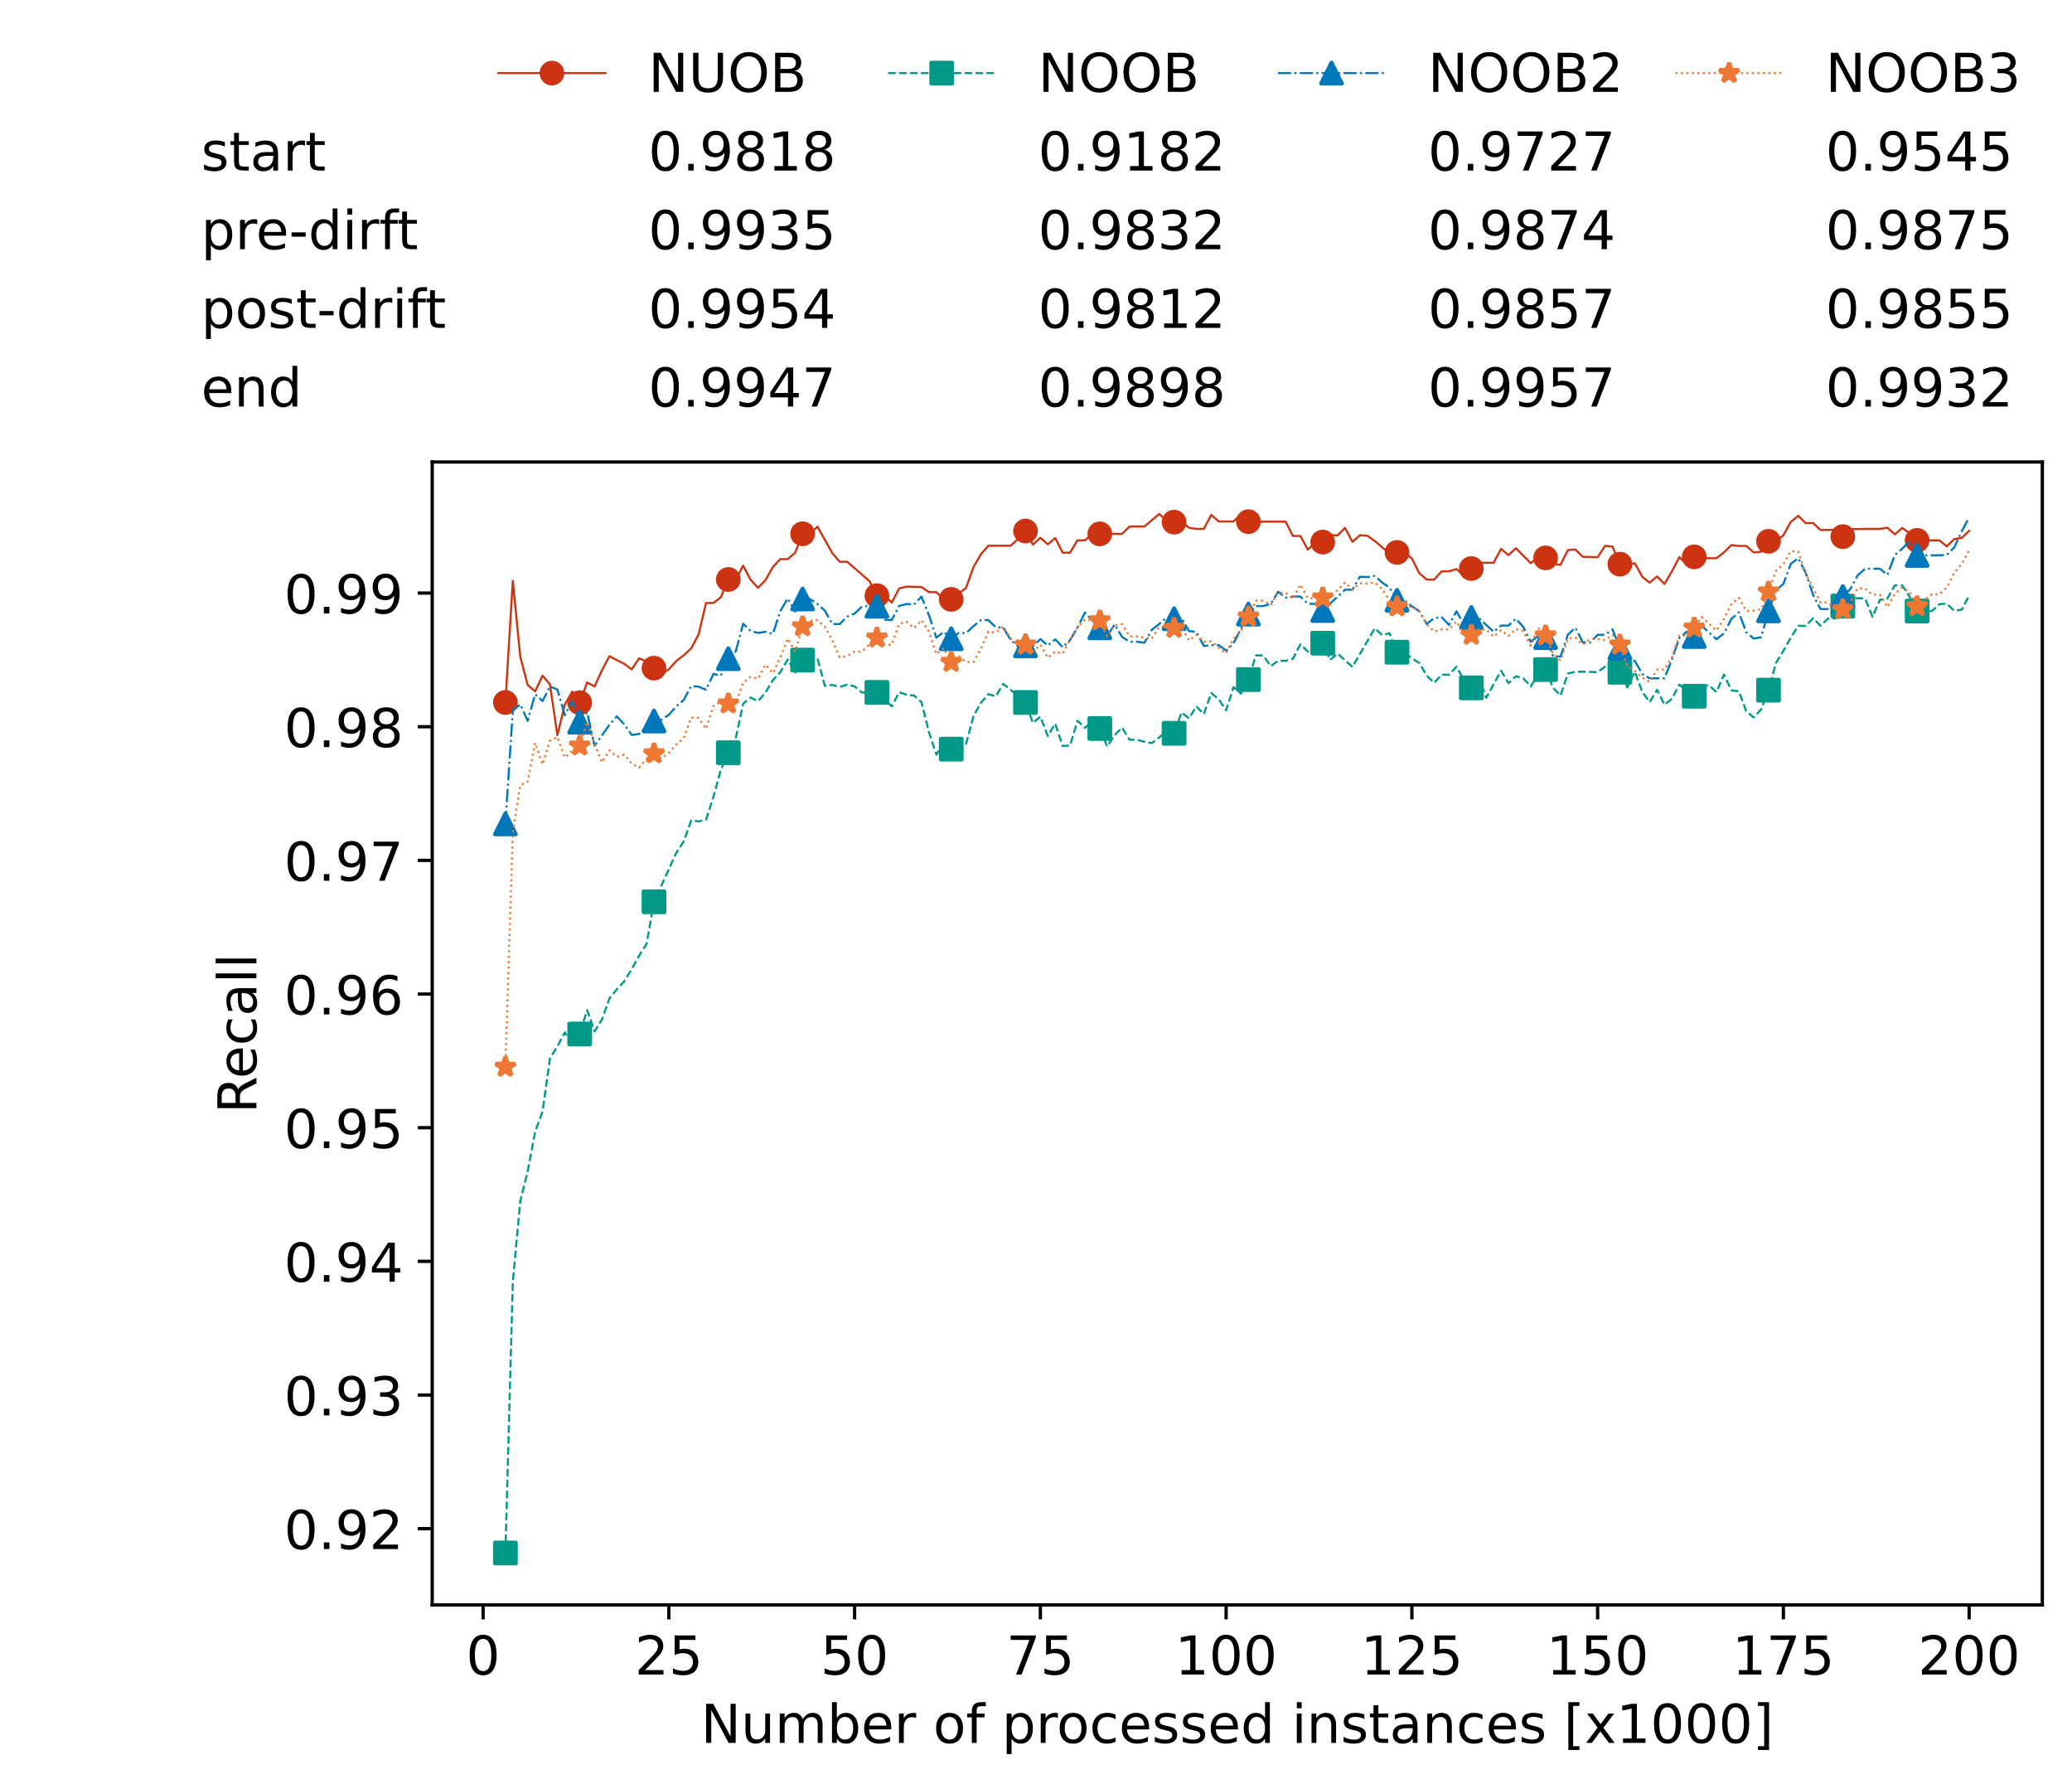 <?xml version="1.0" encoding="utf-8" standalone="no"?>
<!DOCTYPE svg PUBLIC "-//W3C//DTD SVG 1.1//EN"
  "http://www.w3.org/Graphics/SVG/1.1/DTD/svg11.dtd">
<!-- Created with matplotlib (https://matplotlib.org/) -->
<svg height="432.615pt" version="1.1" viewBox="0 0 502.65 432.615" width="502.65pt" xmlns="http://www.w3.org/2000/svg" xmlns:xlink="http://www.w3.org/1999/xlink">
 <defs>
  <style type="text/css">*{stroke-linecap:butt;stroke-linejoin:round;}</style>
 </defs>
 <g id="figure_1">
  <g id="patch_1">
   <path d="M 0 432.615 
L 502.65 432.615 
L 502.65 0 
L 0 0 
z
" style="fill:#ffffff;"/>
  </g>
  <g id="axes_1">
   <g id="patch_2">
    <path d="M 104.85 389.252 
L 495.45 389.252 
L 495.45 112.052 
L 104.85 112.052 
z
" style="fill:#ffffff;"/>
   </g>
   <g id="matplotlib.axis_1">
    <g id="xtick_1">
     <g id="line2d_1">
      <defs>
       <path d="M 0 0 
L 0 3.5 
" id="m366b52b7d3" style="stroke:#000000;stroke-width:0.8;"/>
      </defs>
      <g>
       <use style="stroke:#000000;stroke-width:0.8;" x="117.197" xlink:href="#m366b52b7d3" y="389.252"/>
      </g>
     </g>
     <g id="text_1">
      <!-- 0 -->
      <g transform="translate(113.061 406.13)scale(0.13 -0.13)">
       <defs>
        <path d="M 31.781 66.406 
Q 24.172 66.406 20.328 58.906 
Q 16.5 51.422 16.5 36.375 
Q 16.5 21.391 20.328 13.891 
Q 24.172 6.391 31.781 6.391 
Q 39.453 6.391 43.281 13.891 
Q 47.125 21.391 47.125 36.375 
Q 47.125 51.422 43.281 58.906 
Q 39.453 66.406 31.781 66.406 
z
M 31.781 74.219 
Q 44.047 74.219 50.516 64.516 
Q 56.984 54.828 56.984 36.375 
Q 56.984 17.969 50.516 8.266 
Q 44.047 -1.422 31.781 -1.422 
Q 19.531 -1.422 13.062 8.266 
Q 6.594 17.969 6.594 36.375 
Q 6.594 54.828 13.062 64.516 
Q 19.531 74.219 31.781 74.219 
z
" id="DejaVuSans-48"/>
       </defs>
       <use xlink:href="#DejaVuSans-48"/>
      </g>
     </g>
    </g>
    <g id="xtick_2">
     <g id="line2d_2">
      <g>
       <use style="stroke:#000000;stroke-width:0.8;" x="162.259" xlink:href="#m366b52b7d3" y="389.252"/>
      </g>
     </g>
     <g id="text_2">
      <!-- 25 -->
      <g transform="translate(153.988 406.13)scale(0.13 -0.13)">
       <defs>
        <path d="M 19.188 8.297 
L 53.609 8.297 
L 53.609 0 
L 7.328 0 
L 7.328 8.297 
Q 12.938 14.109 22.625 23.891 
Q 32.328 33.688 34.812 36.531 
Q 39.547 41.844 41.422 45.531 
Q 43.312 49.219 43.312 52.781 
Q 43.312 58.594 39.234 62.25 
Q 35.156 65.922 28.609 65.922 
Q 23.969 65.922 18.812 64.312 
Q 13.672 62.703 7.812 59.422 
L 7.812 69.391 
Q 13.766 71.781 18.938 73 
Q 24.125 74.219 28.422 74.219 
Q 39.75 74.219 46.484 68.547 
Q 53.219 62.891 53.219 53.422 
Q 53.219 48.922 51.531 44.891 
Q 49.859 40.875 45.406 35.406 
Q 44.188 33.984 37.641 27.219 
Q 31.109 20.453 19.188 8.297 
z
" id="DejaVuSans-50"/>
        <path d="M 10.797 72.906 
L 49.516 72.906 
L 49.516 64.594 
L 19.828 64.594 
L 19.828 46.734 
Q 21.969 47.469 24.109 47.828 
Q 26.266 48.188 28.422 48.188 
Q 40.625 48.188 47.75 41.5 
Q 54.891 34.812 54.891 23.391 
Q 54.891 11.625 47.562 5.094 
Q 40.234 -1.422 26.906 -1.422 
Q 22.312 -1.422 17.547 -0.641 
Q 12.797 0.141 7.719 1.703 
L 7.719 11.625 
Q 12.109 9.234 16.797 8.062 
Q 21.484 6.891 26.703 6.891 
Q 35.156 6.891 40.078 11.328 
Q 45.016 15.766 45.016 23.391 
Q 45.016 31 40.078 35.438 
Q 35.156 39.891 26.703 39.891 
Q 22.75 39.891 18.812 39.016 
Q 14.891 38.141 10.797 36.281 
z
" id="DejaVuSans-53"/>
       </defs>
       <use xlink:href="#DejaVuSans-50"/>
       <use x="63.623" xlink:href="#DejaVuSans-53"/>
      </g>
     </g>
    </g>
    <g id="xtick_3">
     <g id="line2d_3">
      <g>
       <use style="stroke:#000000;stroke-width:0.8;" x="207.322" xlink:href="#m366b52b7d3" y="389.252"/>
      </g>
     </g>
     <g id="text_3">
      <!-- 50 -->
      <g transform="translate(199.05 406.13)scale(0.13 -0.13)">
       <use xlink:href="#DejaVuSans-53"/>
       <use x="63.623" xlink:href="#DejaVuSans-48"/>
      </g>
     </g>
    </g>
    <g id="xtick_4">
     <g id="line2d_4">
      <g>
       <use style="stroke:#000000;stroke-width:0.8;" x="252.384" xlink:href="#m366b52b7d3" y="389.252"/>
      </g>
     </g>
     <g id="text_4">
      <!-- 75 -->
      <g transform="translate(244.113 406.13)scale(0.13 -0.13)">
       <defs>
        <path d="M 8.203 72.906 
L 55.078 72.906 
L 55.078 68.703 
L 28.609 0 
L 18.312 0 
L 43.219 64.594 
L 8.203 64.594 
z
" id="DejaVuSans-55"/>
       </defs>
       <use xlink:href="#DejaVuSans-55"/>
       <use x="63.623" xlink:href="#DejaVuSans-53"/>
      </g>
     </g>
    </g>
    <g id="xtick_5">
     <g id="line2d_5">
      <g>
       <use style="stroke:#000000;stroke-width:0.8;" x="297.446" xlink:href="#m366b52b7d3" y="389.252"/>
      </g>
     </g>
     <g id="text_5">
      <!-- 100 -->
      <g transform="translate(285.039 406.13)scale(0.13 -0.13)">
       <defs>
        <path d="M 12.406 8.297 
L 28.516 8.297 
L 28.516 63.922 
L 10.984 60.406 
L 10.984 69.391 
L 28.422 72.906 
L 38.281 72.906 
L 38.281 8.297 
L 54.391 8.297 
L 54.391 0 
L 12.406 0 
z
" id="DejaVuSans-49"/>
       </defs>
       <use xlink:href="#DejaVuSans-49"/>
       <use x="63.623" xlink:href="#DejaVuSans-48"/>
       <use x="127.246" xlink:href="#DejaVuSans-48"/>
      </g>
     </g>
    </g>
    <g id="xtick_6">
     <g id="line2d_6">
      <g>
       <use style="stroke:#000000;stroke-width:0.8;" x="342.509" xlink:href="#m366b52b7d3" y="389.252"/>
      </g>
     </g>
     <g id="text_6">
      <!-- 125 -->
      <g transform="translate(330.102 406.13)scale(0.13 -0.13)">
       <use xlink:href="#DejaVuSans-49"/>
       <use x="63.623" xlink:href="#DejaVuSans-50"/>
       <use x="127.246" xlink:href="#DejaVuSans-53"/>
      </g>
     </g>
    </g>
    <g id="xtick_7">
     <g id="line2d_7">
      <g>
       <use style="stroke:#000000;stroke-width:0.8;" x="387.571" xlink:href="#m366b52b7d3" y="389.252"/>
      </g>
     </g>
     <g id="text_7">
      <!-- 150 -->
      <g transform="translate(375.164 406.13)scale(0.13 -0.13)">
       <use xlink:href="#DejaVuSans-49"/>
       <use x="63.623" xlink:href="#DejaVuSans-53"/>
       <use x="127.246" xlink:href="#DejaVuSans-48"/>
      </g>
     </g>
    </g>
    <g id="xtick_8">
     <g id="line2d_8">
      <g>
       <use style="stroke:#000000;stroke-width:0.8;" x="432.633" xlink:href="#m366b52b7d3" y="389.252"/>
      </g>
     </g>
     <g id="text_8">
      <!-- 175 -->
      <g transform="translate(420.226 406.13)scale(0.13 -0.13)">
       <use xlink:href="#DejaVuSans-49"/>
       <use x="63.623" xlink:href="#DejaVuSans-55"/>
       <use x="127.246" xlink:href="#DejaVuSans-53"/>
      </g>
     </g>
    </g>
    <g id="xtick_9">
     <g id="line2d_9">
      <g>
       <use style="stroke:#000000;stroke-width:0.8;" x="477.695" xlink:href="#m366b52b7d3" y="389.252"/>
      </g>
     </g>
     <g id="text_9">
      <!-- 200 -->
      <g transform="translate(465.289 406.13)scale(0.13 -0.13)">
       <use xlink:href="#DejaVuSans-50"/>
       <use x="63.623" xlink:href="#DejaVuSans-48"/>
       <use x="127.246" xlink:href="#DejaVuSans-48"/>
      </g>
     </g>
    </g>
    <g id="text_10">
     <!-- Number of processed instances [x1000] -->
     <g transform="translate(170.025 422.711)scale(0.13 -0.13)">
      <defs>
       <path d="M 9.812 72.906 
L 23.094 72.906 
L 55.422 11.922 
L 55.422 72.906 
L 64.984 72.906 
L 64.984 0 
L 51.703 0 
L 19.391 60.984 
L 19.391 0 
L 9.812 0 
z
" id="DejaVuSans-78"/>
       <path d="M 8.5 21.578 
L 8.5 54.688 
L 17.484 54.688 
L 17.484 21.922 
Q 17.484 14.156 20.5 10.266 
Q 23.531 6.391 29.594 6.391 
Q 36.859 6.391 41.078 11.031 
Q 45.312 15.672 45.312 23.688 
L 45.312 54.688 
L 54.297 54.688 
L 54.297 0 
L 45.312 0 
L 45.312 8.406 
Q 42.047 3.422 37.719 1 
Q 33.406 -1.422 27.688 -1.422 
Q 18.266 -1.422 13.375 4.438 
Q 8.5 10.297 8.5 21.578 
z
M 31.109 56 
z
" id="DejaVuSans-117"/>
       <path d="M 52 44.188 
Q 55.375 50.25 60.062 53.125 
Q 64.75 56 71.094 56 
Q 79.641 56 84.281 50.016 
Q 88.922 44.047 88.922 33.016 
L 88.922 0 
L 79.891 0 
L 79.891 32.719 
Q 79.891 40.578 77.094 44.375 
Q 74.312 48.188 68.609 48.188 
Q 61.625 48.188 57.562 43.547 
Q 53.516 38.922 53.516 30.906 
L 53.516 0 
L 44.484 0 
L 44.484 32.719 
Q 44.484 40.625 41.703 44.406 
Q 38.922 48.188 33.109 48.188 
Q 26.219 48.188 22.156 43.531 
Q 18.109 38.875 18.109 30.906 
L 18.109 0 
L 9.078 0 
L 9.078 54.688 
L 18.109 54.688 
L 18.109 46.188 
Q 21.188 51.219 25.484 53.609 
Q 29.781 56 35.688 56 
Q 41.656 56 45.828 52.969 
Q 50 49.953 52 44.188 
z
" id="DejaVuSans-109"/>
       <path d="M 48.688 27.297 
Q 48.688 37.203 44.609 42.844 
Q 40.531 48.484 33.406 48.484 
Q 26.266 48.484 22.188 42.844 
Q 18.109 37.203 18.109 27.297 
Q 18.109 17.391 22.188 11.75 
Q 26.266 6.109 33.406 6.109 
Q 40.531 6.109 44.609 11.75 
Q 48.688 17.391 48.688 27.297 
z
M 18.109 46.391 
Q 20.953 51.266 25.266 53.625 
Q 29.594 56 35.594 56 
Q 45.562 56 51.781 48.094 
Q 58.016 40.188 58.016 27.297 
Q 58.016 14.406 51.781 6.484 
Q 45.562 -1.422 35.594 -1.422 
Q 29.594 -1.422 25.266 0.953 
Q 20.953 3.328 18.109 8.203 
L 18.109 0 
L 9.078 0 
L 9.078 75.984 
L 18.109 75.984 
z
" id="DejaVuSans-98"/>
       <path d="M 56.203 29.594 
L 56.203 25.203 
L 14.891 25.203 
Q 15.484 15.922 20.484 11.062 
Q 25.484 6.203 34.422 6.203 
Q 39.594 6.203 44.453 7.469 
Q 49.312 8.734 54.109 11.281 
L 54.109 2.781 
Q 49.266 0.734 44.188 -0.344 
Q 39.109 -1.422 33.891 -1.422 
Q 20.797 -1.422 13.156 6.188 
Q 5.516 13.812 5.516 26.812 
Q 5.516 40.234 12.766 48.109 
Q 20.016 56 32.328 56 
Q 43.359 56 49.781 48.891 
Q 56.203 41.797 56.203 29.594 
z
M 47.219 32.234 
Q 47.125 39.594 43.094 43.984 
Q 39.062 48.391 32.422 48.391 
Q 24.906 48.391 20.391 44.141 
Q 15.875 39.891 15.188 32.172 
z
" id="DejaVuSans-101"/>
       <path d="M 41.109 46.297 
Q 39.594 47.172 37.812 47.578 
Q 36.031 48 33.891 48 
Q 26.266 48 22.188 43.047 
Q 18.109 38.094 18.109 28.812 
L 18.109 0 
L 9.078 0 
L 9.078 54.688 
L 18.109 54.688 
L 18.109 46.188 
Q 20.953 51.172 25.484 53.578 
Q 30.031 56 36.531 56 
Q 37.453 56 38.578 55.875 
Q 39.703 55.766 41.062 55.516 
z
" id="DejaVuSans-114"/>
       <path id="DejaVuSans-32"/>
       <path d="M 30.609 48.391 
Q 23.391 48.391 19.188 42.75 
Q 14.984 37.109 14.984 27.297 
Q 14.984 17.484 19.156 11.844 
Q 23.344 6.203 30.609 6.203 
Q 37.797 6.203 41.984 11.859 
Q 46.188 17.531 46.188 27.297 
Q 46.188 37.016 41.984 42.703 
Q 37.797 48.391 30.609 48.391 
z
M 30.609 56 
Q 42.328 56 49.016 48.375 
Q 55.719 40.766 55.719 27.297 
Q 55.719 13.875 49.016 6.219 
Q 42.328 -1.422 30.609 -1.422 
Q 18.844 -1.422 12.172 6.219 
Q 5.516 13.875 5.516 27.297 
Q 5.516 40.766 12.172 48.375 
Q 18.844 56 30.609 56 
z
" id="DejaVuSans-111"/>
       <path d="M 37.109 75.984 
L 37.109 68.5 
L 28.516 68.5 
Q 23.688 68.5 21.797 66.547 
Q 19.922 64.594 19.922 59.516 
L 19.922 54.688 
L 34.719 54.688 
L 34.719 47.703 
L 19.922 47.703 
L 19.922 0 
L 10.891 0 
L 10.891 47.703 
L 2.297 47.703 
L 2.297 54.688 
L 10.891 54.688 
L 10.891 58.5 
Q 10.891 67.625 15.141 71.797 
Q 19.391 75.984 28.609 75.984 
z
" id="DejaVuSans-102"/>
       <path d="M 18.109 8.203 
L 18.109 -20.797 
L 9.078 -20.797 
L 9.078 54.688 
L 18.109 54.688 
L 18.109 46.391 
Q 20.953 51.266 25.266 53.625 
Q 29.594 56 35.594 56 
Q 45.562 56 51.781 48.094 
Q 58.016 40.188 58.016 27.297 
Q 58.016 14.406 51.781 6.484 
Q 45.562 -1.422 35.594 -1.422 
Q 29.594 -1.422 25.266 0.953 
Q 20.953 3.328 18.109 8.203 
z
M 48.688 27.297 
Q 48.688 37.203 44.609 42.844 
Q 40.531 48.484 33.406 48.484 
Q 26.266 48.484 22.188 42.844 
Q 18.109 37.203 18.109 27.297 
Q 18.109 17.391 22.188 11.75 
Q 26.266 6.109 33.406 6.109 
Q 40.531 6.109 44.609 11.75 
Q 48.688 17.391 48.688 27.297 
z
" id="DejaVuSans-112"/>
       <path d="M 48.781 52.594 
L 48.781 44.188 
Q 44.969 46.297 41.141 47.344 
Q 37.312 48.391 33.406 48.391 
Q 24.656 48.391 19.812 42.844 
Q 14.984 37.312 14.984 27.297 
Q 14.984 17.281 19.812 11.734 
Q 24.656 6.203 33.406 6.203 
Q 37.312 6.203 41.141 7.25 
Q 44.969 8.297 48.781 10.406 
L 48.781 2.094 
Q 45.016 0.344 40.984 -0.531 
Q 36.969 -1.422 32.422 -1.422 
Q 20.062 -1.422 12.781 6.344 
Q 5.516 14.109 5.516 27.297 
Q 5.516 40.672 12.859 48.328 
Q 20.219 56 33.016 56 
Q 37.156 56 41.109 55.141 
Q 45.062 54.297 48.781 52.594 
z
" id="DejaVuSans-99"/>
       <path d="M 44.281 53.078 
L 44.281 44.578 
Q 40.484 46.531 36.375 47.5 
Q 32.281 48.484 27.875 48.484 
Q 21.188 48.484 17.844 46.438 
Q 14.5 44.391 14.5 40.281 
Q 14.5 37.156 16.891 35.375 
Q 19.281 33.594 26.516 31.984 
L 29.594 31.297 
Q 39.156 29.25 43.188 25.516 
Q 47.219 21.781 47.219 15.094 
Q 47.219 7.469 41.188 3.016 
Q 35.156 -1.422 24.609 -1.422 
Q 20.219 -1.422 15.453 -0.562 
Q 10.688 0.297 5.422 2 
L 5.422 11.281 
Q 10.406 8.688 15.234 7.391 
Q 20.062 6.109 24.812 6.109 
Q 31.156 6.109 34.562 8.281 
Q 37.984 10.453 37.984 14.406 
Q 37.984 18.062 35.516 20.016 
Q 33.062 21.969 24.703 23.781 
L 21.578 24.516 
Q 13.234 26.266 9.516 29.906 
Q 5.812 33.547 5.812 39.891 
Q 5.812 47.609 11.281 51.797 
Q 16.75 56 26.812 56 
Q 31.781 56 36.172 55.266 
Q 40.578 54.547 44.281 53.078 
z
" id="DejaVuSans-115"/>
       <path d="M 45.406 46.391 
L 45.406 75.984 
L 54.391 75.984 
L 54.391 0 
L 45.406 0 
L 45.406 8.203 
Q 42.578 3.328 38.25 0.953 
Q 33.938 -1.422 27.875 -1.422 
Q 17.969 -1.422 11.734 6.484 
Q 5.516 14.406 5.516 27.297 
Q 5.516 40.188 11.734 48.094 
Q 17.969 56 27.875 56 
Q 33.938 56 38.25 53.625 
Q 42.578 51.266 45.406 46.391 
z
M 14.797 27.297 
Q 14.797 17.391 18.875 11.75 
Q 22.953 6.109 30.078 6.109 
Q 37.203 6.109 41.297 11.75 
Q 45.406 17.391 45.406 27.297 
Q 45.406 37.203 41.297 42.844 
Q 37.203 48.484 30.078 48.484 
Q 22.953 48.484 18.875 42.844 
Q 14.797 37.203 14.797 27.297 
z
" id="DejaVuSans-100"/>
       <path d="M 9.422 54.688 
L 18.406 54.688 
L 18.406 0 
L 9.422 0 
z
M 9.422 75.984 
L 18.406 75.984 
L 18.406 64.594 
L 9.422 64.594 
z
" id="DejaVuSans-105"/>
       <path d="M 54.891 33.016 
L 54.891 0 
L 45.906 0 
L 45.906 32.719 
Q 45.906 40.484 42.875 44.328 
Q 39.844 48.188 33.797 48.188 
Q 26.516 48.188 22.312 43.547 
Q 18.109 38.922 18.109 30.906 
L 18.109 0 
L 9.078 0 
L 9.078 54.688 
L 18.109 54.688 
L 18.109 46.188 
Q 21.344 51.125 25.703 53.562 
Q 30.078 56 35.797 56 
Q 45.219 56 50.047 50.172 
Q 54.891 44.344 54.891 33.016 
z
" id="DejaVuSans-110"/>
       <path d="M 18.312 70.219 
L 18.312 54.688 
L 36.812 54.688 
L 36.812 47.703 
L 18.312 47.703 
L 18.312 18.016 
Q 18.312 11.328 20.141 9.422 
Q 21.969 7.516 27.594 7.516 
L 36.812 7.516 
L 36.812 0 
L 27.594 0 
Q 17.188 0 13.234 3.875 
Q 9.281 7.766 9.281 18.016 
L 9.281 47.703 
L 2.688 47.703 
L 2.688 54.688 
L 9.281 54.688 
L 9.281 70.219 
z
" id="DejaVuSans-116"/>
       <path d="M 34.281 27.484 
Q 23.391 27.484 19.188 25 
Q 14.984 22.516 14.984 16.5 
Q 14.984 11.719 18.141 8.906 
Q 21.297 6.109 26.703 6.109 
Q 34.188 6.109 38.703 11.406 
Q 43.219 16.703 43.219 25.484 
L 43.219 27.484 
z
M 52.203 31.203 
L 52.203 0 
L 43.219 0 
L 43.219 8.297 
Q 40.141 3.328 35.547 0.953 
Q 30.953 -1.422 24.312 -1.422 
Q 15.922 -1.422 10.953 3.297 
Q 6 8.016 6 15.922 
Q 6 25.141 12.172 29.828 
Q 18.359 34.516 30.609 34.516 
L 43.219 34.516 
L 43.219 35.406 
Q 43.219 41.609 39.141 45 
Q 35.062 48.391 27.688 48.391 
Q 23 48.391 18.547 47.266 
Q 14.109 46.141 10.016 43.891 
L 10.016 52.203 
Q 14.938 54.109 19.578 55.047 
Q 24.219 56 28.609 56 
Q 40.484 56 46.344 49.844 
Q 52.203 43.703 52.203 31.203 
z
" id="DejaVuSans-97"/>
       <path d="M 8.594 75.984 
L 29.297 75.984 
L 29.297 69 
L 17.578 69 
L 17.578 -6.203 
L 29.297 -6.203 
L 29.297 -13.188 
L 8.594 -13.188 
z
" id="DejaVuSans-91"/>
       <path d="M 54.891 54.688 
L 35.109 28.078 
L 55.906 0 
L 45.312 0 
L 29.391 21.484 
L 13.484 0 
L 2.875 0 
L 24.125 28.609 
L 4.688 54.688 
L 15.281 54.688 
L 29.781 35.203 
L 44.281 54.688 
z
" id="DejaVuSans-120"/>
       <path d="M 30.422 75.984 
L 30.422 -13.188 
L 9.719 -13.188 
L 9.719 -6.203 
L 21.391 -6.203 
L 21.391 69 
L 9.719 69 
L 9.719 75.984 
z
" id="DejaVuSans-93"/>
      </defs>
      <use xlink:href="#DejaVuSans-78"/>
      <use x="74.805" xlink:href="#DejaVuSans-117"/>
      <use x="138.184" xlink:href="#DejaVuSans-109"/>
      <use x="235.596" xlink:href="#DejaVuSans-98"/>
      <use x="299.072" xlink:href="#DejaVuSans-101"/>
      <use x="360.596" xlink:href="#DejaVuSans-114"/>
      <use x="401.709" xlink:href="#DejaVuSans-32"/>
      <use x="433.496" xlink:href="#DejaVuSans-111"/>
      <use x="494.678" xlink:href="#DejaVuSans-102"/>
      <use x="529.883" xlink:href="#DejaVuSans-32"/>
      <use x="561.67" xlink:href="#DejaVuSans-112"/>
      <use x="625.146" xlink:href="#DejaVuSans-114"/>
      <use x="664.01" xlink:href="#DejaVuSans-111"/>
      <use x="725.191" xlink:href="#DejaVuSans-99"/>
      <use x="780.172" xlink:href="#DejaVuSans-101"/>
      <use x="841.695" xlink:href="#DejaVuSans-115"/>
      <use x="893.795" xlink:href="#DejaVuSans-115"/>
      <use x="945.895" xlink:href="#DejaVuSans-101"/>
      <use x="1007.418" xlink:href="#DejaVuSans-100"/>
      <use x="1070.895" xlink:href="#DejaVuSans-32"/>
      <use x="1102.682" xlink:href="#DejaVuSans-105"/>
      <use x="1130.465" xlink:href="#DejaVuSans-110"/>
      <use x="1193.844" xlink:href="#DejaVuSans-115"/>
      <use x="1245.943" xlink:href="#DejaVuSans-116"/>
      <use x="1285.152" xlink:href="#DejaVuSans-97"/>
      <use x="1346.432" xlink:href="#DejaVuSans-110"/>
      <use x="1409.811" xlink:href="#DejaVuSans-99"/>
      <use x="1464.791" xlink:href="#DejaVuSans-101"/>
      <use x="1526.314" xlink:href="#DejaVuSans-115"/>
      <use x="1578.414" xlink:href="#DejaVuSans-32"/>
      <use x="1610.201" xlink:href="#DejaVuSans-91"/>
      <use x="1649.215" xlink:href="#DejaVuSans-120"/>
      <use x="1708.395" xlink:href="#DejaVuSans-49"/>
      <use x="1772.018" xlink:href="#DejaVuSans-48"/>
      <use x="1835.641" xlink:href="#DejaVuSans-48"/>
      <use x="1899.264" xlink:href="#DejaVuSans-48"/>
      <use x="1962.887" xlink:href="#DejaVuSans-93"/>
     </g>
    </g>
   </g>
   <g id="matplotlib.axis_2">
    <g id="ytick_1">
     <g id="line2d_10">
      <defs>
       <path d="M 0 0 
L -3.5 0 
" id="m81eddbfcc3" style="stroke:#000000;stroke-width:0.8;"/>
      </defs>
      <g>
       <use style="stroke:#000000;stroke-width:0.8;" x="104.85" xlink:href="#m81eddbfcc3" y="370.758"/>
      </g>
     </g>
     <g id="text_11">
      <!-- 0.92 -->
      <g transform="translate(68.905 375.697)scale(0.13 -0.13)">
       <defs>
        <path d="M 10.688 12.406 
L 21 12.406 
L 21 0 
L 10.688 0 
z
" id="DejaVuSans-46"/>
        <path d="M 10.984 1.516 
L 10.984 10.5 
Q 14.703 8.734 18.5 7.812 
Q 22.312 6.891 25.984 6.891 
Q 35.75 6.891 40.891 13.453 
Q 46.047 20.016 46.781 33.406 
Q 43.953 29.203 39.594 26.953 
Q 35.25 24.703 29.984 24.703 
Q 19.047 24.703 12.672 31.312 
Q 6.297 37.938 6.297 49.422 
Q 6.297 60.641 12.938 67.422 
Q 19.578 74.219 30.609 74.219 
Q 43.266 74.219 49.922 64.516 
Q 56.594 54.828 56.594 36.375 
Q 56.594 19.141 48.406 8.859 
Q 40.234 -1.422 26.422 -1.422 
Q 22.703 -1.422 18.891 -0.688 
Q 15.094 0.047 10.984 1.516 
z
M 30.609 32.422 
Q 37.25 32.422 41.125 36.953 
Q 45.016 41.5 45.016 49.422 
Q 45.016 57.281 41.125 61.844 
Q 37.25 66.406 30.609 66.406 
Q 23.969 66.406 20.094 61.844 
Q 16.219 57.281 16.219 49.422 
Q 16.219 41.5 20.094 36.953 
Q 23.969 32.422 30.609 32.422 
z
" id="DejaVuSans-57"/>
       </defs>
       <use xlink:href="#DejaVuSans-48"/>
       <use x="63.623" xlink:href="#DejaVuSans-46"/>
       <use x="95.41" xlink:href="#DejaVuSans-57"/>
       <use x="159.033" xlink:href="#DejaVuSans-50"/>
      </g>
     </g>
    </g>
    <g id="ytick_2">
     <g id="line2d_11">
      <g>
       <use style="stroke:#000000;stroke-width:0.8;" x="104.85" xlink:href="#m81eddbfcc3" y="338.341"/>
      </g>
     </g>
     <g id="text_12">
      <!-- 0.93 -->
      <g transform="translate(68.905 343.28)scale(0.13 -0.13)">
       <defs>
        <path d="M 40.578 39.312 
Q 47.656 37.797 51.625 33 
Q 55.609 28.219 55.609 21.188 
Q 55.609 10.406 48.188 4.484 
Q 40.766 -1.422 27.094 -1.422 
Q 22.516 -1.422 17.656 -0.516 
Q 12.797 0.391 7.625 2.203 
L 7.625 11.719 
Q 11.719 9.328 16.594 8.109 
Q 21.484 6.891 26.812 6.891 
Q 36.078 6.891 40.938 10.547 
Q 45.797 14.203 45.797 21.188 
Q 45.797 27.641 41.281 31.266 
Q 36.766 34.906 28.719 34.906 
L 20.219 34.906 
L 20.219 43.016 
L 29.109 43.016 
Q 36.375 43.016 40.234 45.922 
Q 44.094 48.828 44.094 54.297 
Q 44.094 59.906 40.109 62.906 
Q 36.141 65.922 28.719 65.922 
Q 24.656 65.922 20.016 65.031 
Q 15.375 64.156 9.812 62.312 
L 9.812 71.094 
Q 15.438 72.656 20.344 73.438 
Q 25.25 74.219 29.594 74.219 
Q 40.828 74.219 47.359 69.109 
Q 53.906 64.016 53.906 55.328 
Q 53.906 49.266 50.438 45.094 
Q 46.969 40.922 40.578 39.312 
z
" id="DejaVuSans-51"/>
       </defs>
       <use xlink:href="#DejaVuSans-48"/>
       <use x="63.623" xlink:href="#DejaVuSans-46"/>
       <use x="95.41" xlink:href="#DejaVuSans-57"/>
       <use x="159.033" xlink:href="#DejaVuSans-51"/>
      </g>
     </g>
    </g>
    <g id="ytick_3">
     <g id="line2d_12">
      <g>
       <use style="stroke:#000000;stroke-width:0.8;" x="104.85" xlink:href="#m81eddbfcc3" y="305.924"/>
      </g>
     </g>
     <g id="text_13">
      <!-- 0.94 -->
      <g transform="translate(68.905 310.863)scale(0.13 -0.13)">
       <defs>
        <path d="M 37.797 64.312 
L 12.891 25.391 
L 37.797 25.391 
z
M 35.203 72.906 
L 47.609 72.906 
L 47.609 25.391 
L 58.016 25.391 
L 58.016 17.188 
L 47.609 17.188 
L 47.609 0 
L 37.797 0 
L 37.797 17.188 
L 4.891 17.188 
L 4.891 26.703 
z
" id="DejaVuSans-52"/>
       </defs>
       <use xlink:href="#DejaVuSans-48"/>
       <use x="63.623" xlink:href="#DejaVuSans-46"/>
       <use x="95.41" xlink:href="#DejaVuSans-57"/>
       <use x="159.033" xlink:href="#DejaVuSans-52"/>
      </g>
     </g>
    </g>
    <g id="ytick_4">
     <g id="line2d_13">
      <g>
       <use style="stroke:#000000;stroke-width:0.8;" x="104.85" xlink:href="#m81eddbfcc3" y="273.507"/>
      </g>
     </g>
     <g id="text_14">
      <!-- 0.95 -->
      <g transform="translate(68.905 278.446)scale(0.13 -0.13)">
       <use xlink:href="#DejaVuSans-48"/>
       <use x="63.623" xlink:href="#DejaVuSans-46"/>
       <use x="95.41" xlink:href="#DejaVuSans-57"/>
       <use x="159.033" xlink:href="#DejaVuSans-53"/>
      </g>
     </g>
    </g>
    <g id="ytick_5">
     <g id="line2d_14">
      <g>
       <use style="stroke:#000000;stroke-width:0.8;" x="104.85" xlink:href="#m81eddbfcc3" y="241.09"/>
      </g>
     </g>
     <g id="text_15">
      <!-- 0.96 -->
      <g transform="translate(68.905 246.029)scale(0.13 -0.13)">
       <defs>
        <path d="M 33.016 40.375 
Q 26.375 40.375 22.484 35.828 
Q 18.609 31.297 18.609 23.391 
Q 18.609 15.531 22.484 10.953 
Q 26.375 6.391 33.016 6.391 
Q 39.656 6.391 43.531 10.953 
Q 47.406 15.531 47.406 23.391 
Q 47.406 31.297 43.531 35.828 
Q 39.656 40.375 33.016 40.375 
z
M 52.594 71.297 
L 52.594 62.312 
Q 48.875 64.062 45.094 64.984 
Q 41.312 65.922 37.594 65.922 
Q 27.828 65.922 22.672 59.328 
Q 17.531 52.734 16.797 39.406 
Q 19.672 43.656 24.016 45.922 
Q 28.375 48.188 33.594 48.188 
Q 44.578 48.188 50.953 41.516 
Q 57.328 34.859 57.328 23.391 
Q 57.328 12.156 50.688 5.359 
Q 44.047 -1.422 33.016 -1.422 
Q 20.359 -1.422 13.672 8.266 
Q 6.984 17.969 6.984 36.375 
Q 6.984 53.656 15.188 63.938 
Q 23.391 74.219 37.203 74.219 
Q 40.922 74.219 44.703 73.484 
Q 48.484 72.75 52.594 71.297 
z
" id="DejaVuSans-54"/>
       </defs>
       <use xlink:href="#DejaVuSans-48"/>
       <use x="63.623" xlink:href="#DejaVuSans-46"/>
       <use x="95.41" xlink:href="#DejaVuSans-57"/>
       <use x="159.033" xlink:href="#DejaVuSans-54"/>
      </g>
     </g>
    </g>
    <g id="ytick_6">
     <g id="line2d_15">
      <g>
       <use style="stroke:#000000;stroke-width:0.8;" x="104.85" xlink:href="#m81eddbfcc3" y="208.673"/>
      </g>
     </g>
     <g id="text_16">
      <!-- 0.97 -->
      <g transform="translate(68.905 213.612)scale(0.13 -0.13)">
       <use xlink:href="#DejaVuSans-48"/>
       <use x="63.623" xlink:href="#DejaVuSans-46"/>
       <use x="95.41" xlink:href="#DejaVuSans-57"/>
       <use x="159.033" xlink:href="#DejaVuSans-55"/>
      </g>
     </g>
    </g>
    <g id="ytick_7">
     <g id="line2d_16">
      <g>
       <use style="stroke:#000000;stroke-width:0.8;" x="104.85" xlink:href="#m81eddbfcc3" y="176.256"/>
      </g>
     </g>
     <g id="text_17">
      <!-- 0.98 -->
      <g transform="translate(68.905 181.195)scale(0.13 -0.13)">
       <defs>
        <path d="M 31.781 34.625 
Q 24.75 34.625 20.719 30.859 
Q 16.703 27.094 16.703 20.516 
Q 16.703 13.922 20.719 10.156 
Q 24.75 6.391 31.781 6.391 
Q 38.812 6.391 42.859 10.172 
Q 46.922 13.969 46.922 20.516 
Q 46.922 27.094 42.891 30.859 
Q 38.875 34.625 31.781 34.625 
z
M 21.922 38.812 
Q 15.578 40.375 12.031 44.719 
Q 8.5 49.078 8.5 55.328 
Q 8.5 64.062 14.719 69.141 
Q 20.953 74.219 31.781 74.219 
Q 42.672 74.219 48.875 69.141 
Q 55.078 64.062 55.078 55.328 
Q 55.078 49.078 51.531 44.719 
Q 48 40.375 41.703 38.812 
Q 48.828 37.156 52.797 32.312 
Q 56.781 27.484 56.781 20.516 
Q 56.781 9.906 50.312 4.234 
Q 43.844 -1.422 31.781 -1.422 
Q 19.734 -1.422 13.25 4.234 
Q 6.781 9.906 6.781 20.516 
Q 6.781 27.484 10.781 32.312 
Q 14.797 37.156 21.922 38.812 
z
M 18.312 54.391 
Q 18.312 48.734 21.844 45.562 
Q 25.391 42.391 31.781 42.391 
Q 38.141 42.391 41.719 45.562 
Q 45.312 48.734 45.312 54.391 
Q 45.312 60.062 41.719 63.234 
Q 38.141 66.406 31.781 66.406 
Q 25.391 66.406 21.844 63.234 
Q 18.312 60.062 18.312 54.391 
z
" id="DejaVuSans-56"/>
       </defs>
       <use xlink:href="#DejaVuSans-48"/>
       <use x="63.623" xlink:href="#DejaVuSans-46"/>
       <use x="95.41" xlink:href="#DejaVuSans-57"/>
       <use x="159.033" xlink:href="#DejaVuSans-56"/>
      </g>
     </g>
    </g>
    <g id="ytick_8">
     <g id="line2d_17">
      <g>
       <use style="stroke:#000000;stroke-width:0.8;" x="104.85" xlink:href="#m81eddbfcc3" y="143.84"/>
      </g>
     </g>
     <g id="text_18">
      <!-- 0.99 -->
      <g transform="translate(68.905 148.779)scale(0.13 -0.13)">
       <use xlink:href="#DejaVuSans-48"/>
       <use x="63.623" xlink:href="#DejaVuSans-46"/>
       <use x="95.41" xlink:href="#DejaVuSans-57"/>
       <use x="159.033" xlink:href="#DejaVuSans-57"/>
      </g>
     </g>
    </g>
    <g id="text_19">
     <!-- Recall -->
     <g transform="translate(62.201 270.044)rotate(-90)scale(0.13 -0.13)">
      <defs>
       <path d="M 44.391 34.188 
Q 47.562 33.109 50.562 29.594 
Q 53.562 26.078 56.594 19.922 
L 66.609 0 
L 56 0 
L 46.688 18.703 
Q 43.062 26.031 39.672 28.422 
Q 36.281 30.812 30.422 30.812 
L 19.672 30.812 
L 19.672 0 
L 9.812 0 
L 9.812 72.906 
L 32.078 72.906 
Q 44.578 72.906 50.734 67.672 
Q 56.891 62.453 56.891 51.906 
Q 56.891 45.016 53.688 40.469 
Q 50.484 35.938 44.391 34.188 
z
M 19.672 64.797 
L 19.672 38.922 
L 32.078 38.922 
Q 39.203 38.922 42.844 42.219 
Q 46.484 45.516 46.484 51.906 
Q 46.484 58.297 42.844 61.547 
Q 39.203 64.797 32.078 64.797 
z
" id="DejaVuSans-82"/>
       <path d="M 9.422 75.984 
L 18.406 75.984 
L 18.406 0 
L 9.422 0 
z
" id="DejaVuSans-108"/>
      </defs>
      <use xlink:href="#DejaVuSans-82"/>
      <use x="64.982" xlink:href="#DejaVuSans-101"/>
      <use x="126.506" xlink:href="#DejaVuSans-99"/>
      <use x="181.486" xlink:href="#DejaVuSans-97"/>
      <use x="242.766" xlink:href="#DejaVuSans-108"/>
      <use x="270.549" xlink:href="#DejaVuSans-108"/>
     </g>
    </g>
   </g>
   <g id="line2d_18"/>
   <g id="line2d_19"/>
   <g id="line2d_20"/>
   <g id="line2d_21"/>
   <g id="line2d_22"/>
   <g id="line2d_23">
    <path clip-path="url(#pe89f31a029)" d="M 122.605 170.362 
L 124.407 140.893 
L 126.21 159.258 
L 128.012 166.146 
L 129.815 167.669 
L 131.617 163.865 
L 133.419 166.021 
L 135.222 178.31 
L 137.024 170.878 
L 138.827 167.727 
L 140.629 170.432 
L 142.432 165.515 
L 144.234 166.495 
L 146.037 162.562 
L 147.839 159.152 
L 151.444 161.015 
L 153.247 162.353 
L 155.049 159.672 
L 156.852 160.407 
L 158.654 162.047 
L 160.457 163.445 
L 162.259 162.333 
L 164.062 160.307 
L 165.864 158.933 
L 167.667 157.262 
L 169.469 153.885 
L 171.272 146.24 
L 173.074 146.24 
L 174.877 144.842 
L 176.679 140.539 
L 178.482 140.539 
L 180.284 137.197 
L 182.087 140.609 
L 183.889 142.562 
L 185.692 140.702 
L 187.494 137.524 
L 189.297 135.602 
L 191.099 135.602 
L 192.902 134.044 
L 194.704 129.456 
L 196.507 129.468 
L 198.309 127.725 
L 201.914 134.167 
L 203.717 136.245 
L 205.519 136.245 
L 210.927 140.941 
L 212.729 144.464 
L 214.532 144.464 
L 216.334 146.135 
L 218.137 142.723 
L 219.939 142.271 
L 223.544 142.375 
L 225.347 143.615 
L 227.149 143.615 
L 228.952 145.368 
L 230.754 145.368 
L 234.359 142.585 
L 236.162 137.519 
L 237.964 134.438 
L 239.767 132.36 
L 245.174 132.349 
L 246.976 130.712 
L 248.779 128.793 
L 250.581 132.101 
L 252.384 130.43 
L 254.186 132.003 
L 255.989 130.502 
L 257.791 134.042 
L 259.594 134.042 
L 261.396 131.041 
L 263.199 131.041 
L 265.001 129.48 
L 272.211 129.48 
L 274.014 127.699 
L 277.619 127.699 
L 281.224 124.652 
L 283.026 126.34 
L 284.829 126.642 
L 286.631 126.422 
L 288.434 128.027 
L 290.236 128.274 
L 292.039 128.274 
L 293.841 124.886 
L 295.644 126.475 
L 299.249 126.475 
L 301.051 124.694 
L 302.854 126.515 
L 311.866 126.515 
L 313.669 130.001 
L 315.471 130.001 
L 317.274 133.309 
L 319.076 131.62 
L 320.879 131.475 
L 322.681 129.785 
L 324.484 129.851 
L 326.286 128.03 
L 328.089 131.407 
L 329.891 129.833 
L 331.694 129.915 
L 333.496 131.191 
L 337.101 134.27 
L 338.904 133.978 
L 340.706 133.978 
L 342.509 135.451 
L 344.311 139.013 
L 346.114 140.572 
L 347.916 140.572 
L 349.719 138.573 
L 351.521 138.573 
L 353.324 138.013 
L 355.126 139.65 
L 356.928 137.888 
L 358.731 136.491 
L 362.336 136.508 
L 364.138 133.131 
L 365.941 134.632 
L 367.743 132.961 
L 371.348 136.587 
L 373.151 135.113 
L 374.953 135.309 
L 376.756 136.782 
L 378.558 136.98 
L 380.361 133.417 
L 382.163 133.281 
L 383.966 135.042 
L 387.571 135.144 
L 389.373 132.397 
L 391.176 132.561 
L 392.978 136.826 
L 394.781 136.826 
L 396.583 136.611 
L 398.386 139.853 
L 400.188 141.313 
L 401.991 139.813 
L 403.793 141.634 
L 405.596 138.576 
L 407.398 135.127 
L 409.201 136.781 
L 411.003 135.057 
L 412.806 135.384 
L 416.411 135.384 
L 418.213 133.962 
L 420.016 132.2 
L 421.818 132.412 
L 423.621 132.412 
L 425.423 133.971 
L 427.226 133.807 
L 429.028 131.285 
L 430.831 131.285 
L 432.633 129.811 
L 434.436 126.569 
L 436.238 125.109 
L 438.041 126.871 
L 439.843 126.851 
L 441.646 128.557 
L 445.251 128.508 
L 447.053 130.145 
L 448.856 128.344 
L 452.461 128.278 
L 456.066 128.278 
L 457.868 127.978 
L 459.671 129.598 
L 461.473 128.04 
L 463.276 129.35 
L 465.078 131.056 
L 470.485 131.056 
L 472.288 132.503 
L 474.09 130.741 
L 475.893 130.469 
L 477.695 128.763 
L 477.695 128.763 
" style="fill:none;stroke:#cc3311;stroke-linecap:square;stroke-width:0.5;"/>
    <defs>
     <path d="M 0 2.5 
C 0.663 2.5 1.299 2.237 1.768 1.768 
C 2.237 1.299 2.5 0.663 2.5 0 
C 2.5 -0.663 2.237 -1.299 1.768 -1.768 
C 1.299 -2.237 0.663 -2.5 0 -2.5 
C -0.663 -2.5 -1.299 -2.237 -1.768 -1.768 
C -2.237 -1.299 -2.5 -0.663 -2.5 0 
C -2.5 0.663 -2.237 1.299 -1.768 1.768 
C -1.299 2.237 -0.663 2.5 0 2.5 
z
" id="m0fda10e52f" style="stroke:#cc3311;"/>
    </defs>
    <g clip-path="url(#pe89f31a029)">
     <use style="fill:#cc3311;stroke:#cc3311;" x="122.605" xlink:href="#m0fda10e52f" y="170.362"/>
     <use style="fill:#cc3311;stroke:#cc3311;" x="140.629" xlink:href="#m0fda10e52f" y="170.432"/>
     <use style="fill:#cc3311;stroke:#cc3311;" x="158.654" xlink:href="#m0fda10e52f" y="162.047"/>
     <use style="fill:#cc3311;stroke:#cc3311;" x="176.679" xlink:href="#m0fda10e52f" y="140.539"/>
     <use style="fill:#cc3311;stroke:#cc3311;" x="194.704" xlink:href="#m0fda10e52f" y="129.456"/>
     <use style="fill:#cc3311;stroke:#cc3311;" x="212.729" xlink:href="#m0fda10e52f" y="144.464"/>
     <use style="fill:#cc3311;stroke:#cc3311;" x="230.754" xlink:href="#m0fda10e52f" y="145.368"/>
     <use style="fill:#cc3311;stroke:#cc3311;" x="248.779" xlink:href="#m0fda10e52f" y="128.793"/>
     <use style="fill:#cc3311;stroke:#cc3311;" x="266.804" xlink:href="#m0fda10e52f" y="129.48"/>
     <use style="fill:#cc3311;stroke:#cc3311;" x="284.829" xlink:href="#m0fda10e52f" y="126.642"/>
     <use style="fill:#cc3311;stroke:#cc3311;" x="302.854" xlink:href="#m0fda10e52f" y="126.515"/>
     <use style="fill:#cc3311;stroke:#cc3311;" x="320.879" xlink:href="#m0fda10e52f" y="131.475"/>
     <use style="fill:#cc3311;stroke:#cc3311;" x="338.904" xlink:href="#m0fda10e52f" y="133.978"/>
     <use style="fill:#cc3311;stroke:#cc3311;" x="356.928" xlink:href="#m0fda10e52f" y="137.888"/>
     <use style="fill:#cc3311;stroke:#cc3311;" x="374.953" xlink:href="#m0fda10e52f" y="135.309"/>
     <use style="fill:#cc3311;stroke:#cc3311;" x="392.978" xlink:href="#m0fda10e52f" y="136.826"/>
     <use style="fill:#cc3311;stroke:#cc3311;" x="411.003" xlink:href="#m0fda10e52f" y="135.057"/>
     <use style="fill:#cc3311;stroke:#cc3311;" x="429.028" xlink:href="#m0fda10e52f" y="131.285"/>
     <use style="fill:#cc3311;stroke:#cc3311;" x="447.053" xlink:href="#m0fda10e52f" y="130.145"/>
     <use style="fill:#cc3311;stroke:#cc3311;" x="465.078" xlink:href="#m0fda10e52f" y="131.056"/>
    </g>
   </g>
   <g id="line2d_24"/>
   <g id="line2d_25"/>
   <g id="line2d_26"/>
   <g id="line2d_27"/>
   <g id="line2d_28">
    <path clip-path="url(#pe89f31a029)" d="M 122.605 376.652 
L 124.407 310.876 
L 126.21 291.373 
L 128.012 284.079 
L 129.815 274.484 
L 131.617 269.587 
L 133.419 256.64 
L 135.222 253.779 
L 137.024 250.382 
L 138.827 253.253 
L 140.629 250.791 
L 142.432 244.987 
L 144.234 250.137 
L 146.037 247.245 
L 147.839 242.156 
L 149.642 239.944 
L 151.444 237.992 
L 153.247 235.054 
L 155.049 231.797 
L 156.852 228.925 
L 158.654 218.722 
L 164.062 206.849 
L 165.864 204.101 
L 167.667 198.991 
L 169.469 199.216 
L 171.272 198.82 
L 173.074 193.231 
L 174.877 186.648 
L 176.679 182.565 
L 178.482 179.079 
L 180.284 170.658 
L 182.087 169.159 
L 183.889 170.09 
L 185.692 167.959 
L 187.494 164.953 
L 189.297 163.031 
L 191.099 159.944 
L 192.902 163.153 
L 194.704 160.095 
L 196.507 158.71 
L 198.309 159.713 
L 200.112 166.358 
L 201.914 166.114 
L 203.717 166.618 
L 205.519 166.018 
L 207.322 166.472 
L 209.124 167.987 
L 210.927 167.823 
L 212.729 167.931 
L 216.334 171.305 
L 218.137 167.893 
L 219.939 168.49 
L 221.742 168.698 
L 223.544 170.313 
L 225.347 177.556 
L 227.149 183.019 
L 228.952 180.005 
L 230.754 181.693 
L 232.557 181.785 
L 234.359 180.434 
L 236.162 173.681 
L 237.964 170.439 
L 239.767 168.361 
L 241.569 168.883 
L 243.372 165.856 
L 245.174 167.288 
L 246.976 168.925 
L 248.779 170.373 
L 250.581 175.352 
L 252.384 173.791 
L 254.186 178.512 
L 255.989 175.496 
L 257.791 180.922 
L 259.594 180.82 
L 261.396 174.789 
L 263.199 176.53 
L 265.001 174.969 
L 266.804 176.693 
L 268.606 181.05 
L 270.409 178.28 
L 272.211 176.477 
L 274.014 179.424 
L 275.816 179.424 
L 277.619 179.902 
L 279.421 180.241 
L 281.224 178.837 
L 283.026 177.251 
L 284.829 177.855 
L 286.631 172.783 
L 288.434 174.212 
L 290.236 171.312 
L 292.039 173.202 
L 293.841 168.079 
L 295.644 169.572 
L 297.446 172.285 
L 299.249 166.64 
L 301.051 168.236 
L 302.854 164.823 
L 304.656 158.965 
L 306.459 158.965 
L 308.261 161.583 
L 310.064 160.273 
L 311.866 160.273 
L 313.669 159.757 
L 315.471 156.271 
L 317.274 158.035 
L 319.076 158.053 
L 320.879 156.001 
L 322.681 160.047 
L 324.484 158.508 
L 328.089 161.752 
L 333.496 152.374 
L 335.299 154.025 
L 337.101 153.595 
L 338.904 158.183 
L 340.706 158.183 
L 342.509 159.656 
L 344.311 160.808 
L 346.114 163.846 
L 347.916 165.627 
L 349.719 163.628 
L 351.521 163.628 
L 353.324 161.694 
L 355.126 164.9 
L 356.928 166.822 
L 358.731 164.179 
L 360.533 169.262 
L 364.138 162.683 
L 365.941 165.685 
L 367.743 164.014 
L 369.546 164.519 
L 371.348 166.483 
L 373.151 163.536 
L 374.953 162.397 
L 376.756 166.818 
L 378.558 168.686 
L 380.361 163.343 
L 382.163 162.932 
L 383.966 162.913 
L 387.571 163.015 
L 391.176 160.332 
L 392.978 163.046 
L 394.781 166.715 
L 396.583 162.908 
L 398.386 167.771 
L 400.188 170.288 
L 401.991 167.287 
L 403.793 170.929 
L 405.596 169.476 
L 407.398 166.027 
L 409.201 167.681 
L 411.003 168.863 
L 412.806 166.244 
L 414.608 166.244 
L 416.411 167.865 
L 418.213 163.599 
L 420.016 167.427 
L 421.818 167.639 
L 423.621 172.453 
L 425.423 174.011 
L 427.226 172.047 
L 429.028 167.392 
L 430.831 160.776 
L 432.633 157.829 
L 434.436 154.637 
L 436.238 151.8 
L 438.041 151.8 
L 439.843 149.959 
L 441.646 151.766 
L 443.448 150.042 
L 445.251 149.993 
L 447.053 146.999 
L 448.856 145.198 
L 450.658 145.066 
L 452.461 145.169 
L 454.263 149.59 
L 456.066 145.461 
L 457.868 145.161 
L 459.671 141.967 
L 461.473 141.982 
L 463.276 144.766 
L 465.078 148.196 
L 468.683 148.196 
L 470.485 146.525 
L 472.288 146.428 
L 474.09 148.134 
L 475.893 147.863 
L 477.695 144.45 
L 477.695 144.45 
" style="fill:none;stroke:#009988;stroke-dasharray:1.85,0.8;stroke-dashoffset:0;stroke-width:0.5;"/>
    <defs>
     <path d="M -2.5 2.5 
L 2.5 2.5 
L 2.5 -2.5 
L -2.5 -2.5 
z
" id="m0e93f9fcd0" style="stroke:#009988;stroke-linejoin:miter;"/>
    </defs>
    <g clip-path="url(#pe89f31a029)">
     <use style="fill:#009988;stroke:#009988;stroke-linejoin:miter;" x="122.605" xlink:href="#m0e93f9fcd0" y="376.652"/>
     <use style="fill:#009988;stroke:#009988;stroke-linejoin:miter;" x="140.629" xlink:href="#m0e93f9fcd0" y="250.791"/>
     <use style="fill:#009988;stroke:#009988;stroke-linejoin:miter;" x="158.654" xlink:href="#m0e93f9fcd0" y="218.722"/>
     <use style="fill:#009988;stroke:#009988;stroke-linejoin:miter;" x="176.679" xlink:href="#m0e93f9fcd0" y="182.565"/>
     <use style="fill:#009988;stroke:#009988;stroke-linejoin:miter;" x="194.704" xlink:href="#m0e93f9fcd0" y="160.095"/>
     <use style="fill:#009988;stroke:#009988;stroke-linejoin:miter;" x="212.729" xlink:href="#m0e93f9fcd0" y="167.931"/>
     <use style="fill:#009988;stroke:#009988;stroke-linejoin:miter;" x="230.754" xlink:href="#m0e93f9fcd0" y="181.693"/>
     <use style="fill:#009988;stroke:#009988;stroke-linejoin:miter;" x="248.779" xlink:href="#m0e93f9fcd0" y="170.373"/>
     <use style="fill:#009988;stroke:#009988;stroke-linejoin:miter;" x="266.804" xlink:href="#m0e93f9fcd0" y="176.693"/>
     <use style="fill:#009988;stroke:#009988;stroke-linejoin:miter;" x="284.829" xlink:href="#m0e93f9fcd0" y="177.855"/>
     <use style="fill:#009988;stroke:#009988;stroke-linejoin:miter;" x="302.854" xlink:href="#m0e93f9fcd0" y="164.823"/>
     <use style="fill:#009988;stroke:#009988;stroke-linejoin:miter;" x="320.879" xlink:href="#m0e93f9fcd0" y="156.001"/>
     <use style="fill:#009988;stroke:#009988;stroke-linejoin:miter;" x="338.904" xlink:href="#m0e93f9fcd0" y="158.183"/>
     <use style="fill:#009988;stroke:#009988;stroke-linejoin:miter;" x="356.928" xlink:href="#m0e93f9fcd0" y="166.822"/>
     <use style="fill:#009988;stroke:#009988;stroke-linejoin:miter;" x="374.953" xlink:href="#m0e93f9fcd0" y="162.397"/>
     <use style="fill:#009988;stroke:#009988;stroke-linejoin:miter;" x="392.978" xlink:href="#m0e93f9fcd0" y="163.046"/>
     <use style="fill:#009988;stroke:#009988;stroke-linejoin:miter;" x="411.003" xlink:href="#m0e93f9fcd0" y="168.863"/>
     <use style="fill:#009988;stroke:#009988;stroke-linejoin:miter;" x="429.028" xlink:href="#m0e93f9fcd0" y="167.392"/>
     <use style="fill:#009988;stroke:#009988;stroke-linejoin:miter;" x="447.053" xlink:href="#m0e93f9fcd0" y="146.999"/>
     <use style="fill:#009988;stroke:#009988;stroke-linejoin:miter;" x="465.078" xlink:href="#m0e93f9fcd0" y="148.196"/>
    </g>
   </g>
   <g id="line2d_29"/>
   <g id="line2d_30"/>
   <g id="line2d_31"/>
   <g id="line2d_32"/>
   <g id="line2d_33">
    <path clip-path="url(#pe89f31a029)" d="M 122.605 199.832 
L 124.407 172.337 
L 126.21 170.825 
L 128.012 174.821 
L 129.815 168.376 
L 131.617 170.023 
L 133.419 166.476 
L 135.222 167.24 
L 137.024 173.458 
L 138.827 170.049 
L 140.629 175.151 
L 142.432 172.745 
L 144.234 180.882 
L 147.839 175.786 
L 149.642 173.75 
L 151.444 175.692 
L 153.247 178.261 
L 155.049 177.993 
L 156.852 176.238 
L 158.654 174.876 
L 160.457 174.602 
L 162.259 173.342 
L 164.062 171.315 
L 165.864 169.757 
L 167.667 166.415 
L 169.469 166.527 
L 171.272 167.283 
L 173.074 163.437 
L 174.877 163.84 
L 176.679 159.757 
L 178.482 158.014 
L 180.284 151.264 
L 182.087 153.039 
L 183.889 153.505 
L 185.692 153.233 
L 187.494 153.751 
L 189.297 148.226 
L 191.099 145.139 
L 192.902 148.332 
L 194.704 145.274 
L 196.507 145.286 
L 198.309 146.475 
L 200.112 148.109 
L 201.914 151.35 
L 203.717 151.35 
L 205.519 149.549 
L 207.322 148.823 
L 209.124 147.08 
L 210.927 146.916 
L 212.729 147.024 
L 214.532 150.299 
L 216.334 150.365 
L 218.137 146.953 
L 219.939 146.501 
L 221.742 146.605 
L 223.544 144.696 
L 225.347 149.198 
L 227.149 154.662 
L 228.952 153.237 
L 230.754 154.925 
L 232.557 153.516 
L 234.359 153.539 
L 236.162 151.851 
L 237.964 150.39 
L 239.767 150.39 
L 241.569 152.152 
L 243.372 152.212 
L 245.174 155.159 
L 246.976 156.796 
L 248.779 156.639 
L 250.581 156.672 
L 252.384 155.001 
L 254.186 156.575 
L 255.989 155.074 
L 257.791 156.96 
L 259.594 155.221 
L 261.396 152.206 
L 263.199 148.543 
L 265.001 150.544 
L 266.804 152.268 
L 268.606 154.221 
L 270.409 151.451 
L 272.211 154.483 
L 274.014 155.649 
L 275.816 155.649 
L 277.619 155.888 
L 279.421 152.741 
L 281.224 151.338 
L 283.026 149.751 
L 284.829 150.054 
L 286.631 149.833 
L 288.434 153.043 
L 290.236 153.29 
L 292.039 156.667 
L 293.841 156.506 
L 295.644 156.458 
L 297.446 157.815 
L 299.249 156.014 
L 302.854 148.946 
L 304.656 146.994 
L 306.459 146.994 
L 308.261 146.465 
L 310.064 143.518 
L 311.866 144.939 
L 313.669 144.681 
L 315.471 144.681 
L 317.274 146.445 
L 319.076 146.463 
L 320.879 148.08 
L 326.286 143.03 
L 328.089 143.03 
L 329.891 139.883 
L 331.694 139.965 
L 333.496 139.674 
L 335.299 141.278 
L 337.101 142.537 
L 338.904 145.595 
L 340.706 145.595 
L 342.509 147.069 
L 344.311 148.22 
L 346.114 151.337 
L 347.916 149.915 
L 349.719 149.66 
L 351.521 151.567 
L 353.324 148.259 
L 355.126 151.464 
L 356.928 149.782 
L 358.731 149.859 
L 362.336 153.235 
L 364.138 151.722 
L 365.941 151.722 
L 367.743 150.051 
L 369.546 152.086 
L 371.348 155.654 
L 373.151 154.265 
L 374.953 154.656 
L 376.756 159.076 
L 378.558 159.274 
L 380.361 153.93 
L 382.163 152.235 
L 383.966 155.758 
L 385.768 155.86 
L 387.571 153.954 
L 389.373 153.954 
L 391.176 152.644 
L 392.978 157.2 
L 394.781 160.688 
L 396.583 160.259 
L 398.386 163.45 
L 400.188 164.508 
L 403.793 164.508 
L 405.596 159.92 
L 407.398 154.747 
L 409.201 153.189 
L 411.003 154.371 
L 412.806 151.752 
L 416.411 155.043 
L 418.213 153.622 
L 420.016 150.098 
L 421.818 148.509 
L 423.621 153.323 
L 425.423 154.882 
L 427.226 154.554 
L 429.028 148.156 
L 430.831 143.195 
L 432.633 141.621 
L 434.436 136.759 
L 436.238 135.382 
L 438.041 138.905 
L 439.843 144.308 
L 441.646 147.721 
L 443.448 147.721 
L 445.251 149.325 
L 447.053 144.694 
L 448.856 142.893 
L 450.658 139.552 
L 452.461 137.931 
L 456.066 137.931 
L 457.868 139.431 
L 459.671 134.617 
L 461.473 133.059 
L 463.276 131.258 
L 465.078 134.706 
L 470.485 134.672 
L 472.288 134.576 
L 474.09 132.758 
L 475.893 128.885 
L 477.695 125.472 
L 477.695 125.472 
" style="fill:none;stroke:#0077bb;stroke-dasharray:3.2,0.8,0.5,0.8;stroke-dashoffset:0;stroke-width:0.5;"/>
    <defs>
     <path d="M 0 -2.5 
L -2.5 2.5 
L 2.5 2.5 
z
" id="m4c0a04a8fa" style="stroke:#0077bb;stroke-linejoin:miter;"/>
    </defs>
    <g clip-path="url(#pe89f31a029)">
     <use style="fill:#0077bb;stroke:#0077bb;stroke-linejoin:miter;" x="122.605" xlink:href="#m4c0a04a8fa" y="199.832"/>
     <use style="fill:#0077bb;stroke:#0077bb;stroke-linejoin:miter;" x="140.629" xlink:href="#m4c0a04a8fa" y="175.151"/>
     <use style="fill:#0077bb;stroke:#0077bb;stroke-linejoin:miter;" x="158.654" xlink:href="#m4c0a04a8fa" y="174.876"/>
     <use style="fill:#0077bb;stroke:#0077bb;stroke-linejoin:miter;" x="176.679" xlink:href="#m4c0a04a8fa" y="159.757"/>
     <use style="fill:#0077bb;stroke:#0077bb;stroke-linejoin:miter;" x="194.704" xlink:href="#m4c0a04a8fa" y="145.274"/>
     <use style="fill:#0077bb;stroke:#0077bb;stroke-linejoin:miter;" x="212.729" xlink:href="#m4c0a04a8fa" y="147.024"/>
     <use style="fill:#0077bb;stroke:#0077bb;stroke-linejoin:miter;" x="230.754" xlink:href="#m4c0a04a8fa" y="154.925"/>
     <use style="fill:#0077bb;stroke:#0077bb;stroke-linejoin:miter;" x="248.779" xlink:href="#m4c0a04a8fa" y="156.639"/>
     <use style="fill:#0077bb;stroke:#0077bb;stroke-linejoin:miter;" x="266.804" xlink:href="#m4c0a04a8fa" y="152.268"/>
     <use style="fill:#0077bb;stroke:#0077bb;stroke-linejoin:miter;" x="284.829" xlink:href="#m4c0a04a8fa" y="150.054"/>
     <use style="fill:#0077bb;stroke:#0077bb;stroke-linejoin:miter;" x="302.854" xlink:href="#m4c0a04a8fa" y="148.946"/>
     <use style="fill:#0077bb;stroke:#0077bb;stroke-linejoin:miter;" x="320.879" xlink:href="#m4c0a04a8fa" y="148.08"/>
     <use style="fill:#0077bb;stroke:#0077bb;stroke-linejoin:miter;" x="338.904" xlink:href="#m4c0a04a8fa" y="145.595"/>
     <use style="fill:#0077bb;stroke:#0077bb;stroke-linejoin:miter;" x="356.928" xlink:href="#m4c0a04a8fa" y="149.782"/>
     <use style="fill:#0077bb;stroke:#0077bb;stroke-linejoin:miter;" x="374.953" xlink:href="#m4c0a04a8fa" y="154.656"/>
     <use style="fill:#0077bb;stroke:#0077bb;stroke-linejoin:miter;" x="392.978" xlink:href="#m4c0a04a8fa" y="157.2"/>
     <use style="fill:#0077bb;stroke:#0077bb;stroke-linejoin:miter;" x="411.003" xlink:href="#m4c0a04a8fa" y="154.371"/>
     <use style="fill:#0077bb;stroke:#0077bb;stroke-linejoin:miter;" x="429.028" xlink:href="#m4c0a04a8fa" y="148.156"/>
     <use style="fill:#0077bb;stroke:#0077bb;stroke-linejoin:miter;" x="447.053" xlink:href="#m4c0a04a8fa" y="144.694"/>
     <use style="fill:#0077bb;stroke:#0077bb;stroke-linejoin:miter;" x="465.078" xlink:href="#m4c0a04a8fa" y="134.706"/>
    </g>
   </g>
   <g id="line2d_34"/>
   <g id="line2d_35"/>
   <g id="line2d_36"/>
   <g id="line2d_37"/>
   <g id="line2d_38">
    <path clip-path="url(#pe89f31a029)" d="M 122.605 258.772 
L 124.407 201.807 
L 126.21 190.471 
L 128.012 189.556 
L 129.815 180.164 
L 131.617 185.416 
L 133.419 179.67 
L 135.222 178.784 
L 137.024 183.72 
L 138.827 182.079 
L 140.629 180.872 
L 142.432 175.085 
L 144.234 180.47 
L 146.037 184.894 
L 147.839 181.979 
L 149.642 183.528 
L 151.444 183.025 
L 153.247 185.187 
L 155.049 186.179 
L 156.852 184.015 
L 158.654 182.764 
L 160.457 183.888 
L 162.259 182.627 
L 164.062 180.601 
L 165.864 179.042 
L 167.667 174.029 
L 169.469 174.142 
L 171.272 176.804 
L 173.074 171.215 
L 174.877 170.222 
L 176.679 170.661 
L 178.482 170.661 
L 180.284 165.582 
L 182.087 164.151 
L 183.889 164.617 
L 185.692 161.167 
L 187.494 163.275 
L 189.297 159.511 
L 191.099 154.88 
L 192.902 158.073 
L 194.704 151.957 
L 196.507 150.572 
L 198.309 150.387 
L 200.112 152.021 
L 201.914 155.263 
L 203.717 159.419 
L 205.519 159.118 
L 207.322 158.029 
L 209.124 158.029 
L 210.927 156.228 
L 212.729 154.682 
L 214.532 156.319 
L 216.334 156.385 
L 218.137 151.267 
L 219.939 150.815 
L 221.742 152.341 
L 223.544 150.432 
L 225.347 153.173 
L 227.149 158.636 
L 228.952 157.211 
L 230.754 160.588 
L 232.557 159.178 
L 234.359 160.575 
L 236.162 160.575 
L 237.964 157.334 
L 239.767 153.178 
L 241.569 153.439 
L 243.372 151.955 
L 245.174 154.902 
L 246.976 156.539 
L 248.779 156.382 
L 250.581 158.053 
L 252.384 156.382 
L 254.186 159.529 
L 255.989 158.028 
L 257.791 158.492 
L 259.594 155.116 
L 261.396 152.1 
L 263.199 150.239 
L 265.001 150.459 
L 266.804 150.495 
L 268.606 154.4 
L 270.409 151.63 
L 272.211 151.4 
L 274.014 154.347 
L 275.816 154.347 
L 279.421 154.925 
L 281.224 151.978 
L 283.026 152.029 
L 284.829 152.331 
L 286.631 152.11 
L 288.434 155.32 
L 290.236 153.994 
L 292.039 155.682 
L 293.841 155.522 
L 295.644 157.111 
L 297.446 158.467 
L 299.249 154.866 
L 301.051 152.992 
L 302.854 149.579 
L 304.656 145.674 
L 306.459 145.674 
L 308.261 146.718 
L 310.064 143.771 
L 311.866 143.771 
L 313.669 145.256 
L 315.471 141.77 
L 317.274 145.078 
L 319.076 145.096 
L 320.879 144.951 
L 322.681 144.658 
L 324.484 143.119 
L 326.286 141.298 
L 328.089 142.987 
L 329.891 141.46 
L 331.694 141.542 
L 333.496 141.251 
L 335.299 142.856 
L 337.101 145.588 
L 338.904 147.117 
L 342.509 147.117 
L 344.311 148.269 
L 346.114 151.386 
L 347.916 153.167 
L 349.719 152.655 
L 351.521 152.655 
L 353.324 150.721 
L 355.126 153.926 
L 356.928 154.006 
L 358.731 152.685 
L 360.533 152.703 
L 362.336 154.374 
L 364.138 152.86 
L 365.941 154.241 
L 367.743 152.57 
L 369.546 153.075 
L 371.348 156.644 
L 373.151 152.223 
L 374.953 154.143 
L 376.756 158.563 
L 378.558 160.234 
L 380.361 154.891 
L 382.163 154.617 
L 383.966 156.36 
L 385.768 154.975 
L 387.571 154.975 
L 389.373 155.255 
L 391.176 153.945 
L 392.978 156.369 
L 394.781 161.511 
L 396.583 162.769 
L 398.386 164.34 
L 400.188 165.398 
L 401.991 162.396 
L 403.793 162.396 
L 405.596 159.338 
L 407.398 154.165 
L 409.201 154.165 
L 411.003 152.26 
L 412.806 149.64 
L 416.411 152.932 
L 418.213 150.089 
L 420.016 146.565 
L 421.818 144.976 
L 423.621 148.186 
L 425.423 148.09 
L 427.226 147.763 
L 429.028 143.497 
L 430.831 138.455 
L 432.633 136.882 
L 434.436 133.64 
L 436.238 133.807 
L 438.041 139.092 
L 441.646 146.107 
L 443.448 146.107 
L 445.251 147.711 
L 447.053 147.805 
L 448.856 146.004 
L 450.658 142.662 
L 452.461 142.766 
L 454.263 144.239 
L 456.066 144.239 
L 457.868 147.241 
L 459.671 144.031 
L 461.473 142.473 
L 463.276 143.619 
L 465.078 147.067 
L 466.881 145.494 
L 468.683 144.12 
L 470.485 144.12 
L 472.288 142.48 
L 474.09 138.901 
L 475.893 136.828 
L 477.695 133.416 
L 477.695 133.416 
" style="fill:none;stroke:#ee7733;stroke-dasharray:0.5,0.825;stroke-dashoffset:0;stroke-width:0.5;"/>
    <defs>
     <path d="M 0 -2.5 
L -0.561 -0.773 
L -2.378 -0.773 
L -0.908 0.295 
L -1.469 2.023 
L -0 0.955 
L 1.469 2.023 
L 0.908 0.295 
L 2.378 -0.773 
L 0.561 -0.773 
z
" id="m22f0917960" style="stroke:#ee7733;stroke-linejoin:bevel;"/>
    </defs>
    <g clip-path="url(#pe89f31a029)">
     <use style="fill:#ee7733;stroke:#ee7733;stroke-linejoin:bevel;" x="122.605" xlink:href="#m22f0917960" y="258.772"/>
     <use style="fill:#ee7733;stroke:#ee7733;stroke-linejoin:bevel;" x="140.629" xlink:href="#m22f0917960" y="180.872"/>
     <use style="fill:#ee7733;stroke:#ee7733;stroke-linejoin:bevel;" x="158.654" xlink:href="#m22f0917960" y="182.764"/>
     <use style="fill:#ee7733;stroke:#ee7733;stroke-linejoin:bevel;" x="176.679" xlink:href="#m22f0917960" y="170.661"/>
     <use style="fill:#ee7733;stroke:#ee7733;stroke-linejoin:bevel;" x="194.704" xlink:href="#m22f0917960" y="151.957"/>
     <use style="fill:#ee7733;stroke:#ee7733;stroke-linejoin:bevel;" x="212.729" xlink:href="#m22f0917960" y="154.682"/>
     <use style="fill:#ee7733;stroke:#ee7733;stroke-linejoin:bevel;" x="230.754" xlink:href="#m22f0917960" y="160.588"/>
     <use style="fill:#ee7733;stroke:#ee7733;stroke-linejoin:bevel;" x="248.779" xlink:href="#m22f0917960" y="156.382"/>
     <use style="fill:#ee7733;stroke:#ee7733;stroke-linejoin:bevel;" x="266.804" xlink:href="#m22f0917960" y="150.495"/>
     <use style="fill:#ee7733;stroke:#ee7733;stroke-linejoin:bevel;" x="284.829" xlink:href="#m22f0917960" y="152.331"/>
     <use style="fill:#ee7733;stroke:#ee7733;stroke-linejoin:bevel;" x="302.854" xlink:href="#m22f0917960" y="149.579"/>
     <use style="fill:#ee7733;stroke:#ee7733;stroke-linejoin:bevel;" x="320.879" xlink:href="#m22f0917960" y="144.951"/>
     <use style="fill:#ee7733;stroke:#ee7733;stroke-linejoin:bevel;" x="338.904" xlink:href="#m22f0917960" y="147.117"/>
     <use style="fill:#ee7733;stroke:#ee7733;stroke-linejoin:bevel;" x="356.928" xlink:href="#m22f0917960" y="154.006"/>
     <use style="fill:#ee7733;stroke:#ee7733;stroke-linejoin:bevel;" x="374.953" xlink:href="#m22f0917960" y="154.143"/>
     <use style="fill:#ee7733;stroke:#ee7733;stroke-linejoin:bevel;" x="392.978" xlink:href="#m22f0917960" y="156.369"/>
     <use style="fill:#ee7733;stroke:#ee7733;stroke-linejoin:bevel;" x="411.003" xlink:href="#m22f0917960" y="152.26"/>
     <use style="fill:#ee7733;stroke:#ee7733;stroke-linejoin:bevel;" x="429.028" xlink:href="#m22f0917960" y="143.497"/>
     <use style="fill:#ee7733;stroke:#ee7733;stroke-linejoin:bevel;" x="447.053" xlink:href="#m22f0917960" y="147.805"/>
     <use style="fill:#ee7733;stroke:#ee7733;stroke-linejoin:bevel;" x="465.078" xlink:href="#m22f0917960" y="147.067"/>
    </g>
   </g>
   <g id="line2d_39"/>
   <g id="line2d_40"/>
   <g id="line2d_41"/>
   <g id="line2d_42"/>
   <g id="patch_3">
    <path d="M 104.85 389.252 
L 104.85 112.052 
" style="fill:none;stroke:#000000;stroke-linecap:square;stroke-linejoin:miter;stroke-width:0.8;"/>
   </g>
   <g id="patch_4">
    <path d="M 495.45 389.252 
L 495.45 112.052 
" style="fill:none;stroke:#000000;stroke-linecap:square;stroke-linejoin:miter;stroke-width:0.8;"/>
   </g>
   <g id="patch_5">
    <path d="M 104.85 389.252 
L 495.45 389.252 
" style="fill:none;stroke:#000000;stroke-linecap:square;stroke-linejoin:miter;stroke-width:0.8;"/>
   </g>
   <g id="patch_6">
    <path d="M 104.85 112.052 
L 495.45 112.052 
" style="fill:none;stroke:#000000;stroke-linecap:square;stroke-linejoin:miter;stroke-width:0.8;"/>
   </g>
   <g id="legend_1">
    <g id="line2d_43"/>
    <g id="line2d_44"/>
    <g id="text_20">
     <!--   -->
     <g transform="translate(48.8 22.278)scale(0.13 -0.13)">
      <use xlink:href="#DejaVuSans-32"/>
     </g>
    </g>
    <g id="line2d_45"/>
    <g id="line2d_46"/>
    <g id="text_21">
     <!-- start -->
     <g transform="translate(48.8 41.36)scale(0.13 -0.13)">
      <use xlink:href="#DejaVuSans-115"/>
      <use x="52.1" xlink:href="#DejaVuSans-116"/>
      <use x="91.309" xlink:href="#DejaVuSans-97"/>
      <use x="152.588" xlink:href="#DejaVuSans-114"/>
      <use x="193.701" xlink:href="#DejaVuSans-116"/>
     </g>
    </g>
    <g id="line2d_47"/>
    <g id="line2d_48"/>
    <g id="text_22">
     <!-- pre-dirft -->
     <g transform="translate(48.8 60.441)scale(0.13 -0.13)">
      <defs>
       <path d="M 4.891 31.391 
L 31.203 31.391 
L 31.203 23.391 
L 4.891 23.391 
z
" id="DejaVuSans-45"/>
      </defs>
      <use xlink:href="#DejaVuSans-112"/>
      <use x="63.477" xlink:href="#DejaVuSans-114"/>
      <use x="102.34" xlink:href="#DejaVuSans-101"/>
      <use x="163.863" xlink:href="#DejaVuSans-45"/>
      <use x="199.947" xlink:href="#DejaVuSans-100"/>
      <use x="263.424" xlink:href="#DejaVuSans-105"/>
      <use x="291.207" xlink:href="#DejaVuSans-114"/>
      <use x="332.32" xlink:href="#DejaVuSans-102"/>
      <use x="365.775" xlink:href="#DejaVuSans-116"/>
     </g>
    </g>
    <g id="line2d_49"/>
    <g id="line2d_50"/>
    <g id="text_23">
     <!-- post-drift -->
     <g transform="translate(48.8 79.523)scale(0.13 -0.13)">
      <use xlink:href="#DejaVuSans-112"/>
      <use x="63.477" xlink:href="#DejaVuSans-111"/>
      <use x="124.658" xlink:href="#DejaVuSans-115"/>
      <use x="176.758" xlink:href="#DejaVuSans-116"/>
      <use x="215.967" xlink:href="#DejaVuSans-45"/>
      <use x="252.051" xlink:href="#DejaVuSans-100"/>
      <use x="315.527" xlink:href="#DejaVuSans-114"/>
      <use x="356.641" xlink:href="#DejaVuSans-105"/>
      <use x="384.424" xlink:href="#DejaVuSans-102"/>
      <use x="417.879" xlink:href="#DejaVuSans-116"/>
     </g>
    </g>
    <g id="line2d_51"/>
    <g id="line2d_52"/>
    <g id="text_24">
     <!-- end -->
     <g transform="translate(48.8 98.604)scale(0.13 -0.13)">
      <use xlink:href="#DejaVuSans-101"/>
      <use x="61.523" xlink:href="#DejaVuSans-110"/>
      <use x="124.902" xlink:href="#DejaVuSans-100"/>
     </g>
    </g>
    <g id="line2d_53">
     <path d="M 120.892 17.728 
L 146.892 17.728 
" style="fill:none;stroke:#cc3311;stroke-linecap:square;stroke-width:0.5;"/>
    </g>
    <g id="line2d_54">
     <g>
      <use style="fill:#cc3311;stroke:#cc3311;" x="133.892" xlink:href="#m0fda10e52f" y="17.728"/>
     </g>
    </g>
    <g id="text_25">
     <!-- NUOB -->
     <g transform="translate(157.292 22.278)scale(0.13 -0.13)">
      <defs>
       <path d="M 8.688 72.906 
L 18.609 72.906 
L 18.609 28.609 
Q 18.609 16.891 22.844 11.734 
Q 27.094 6.594 36.625 6.594 
Q 46.094 6.594 50.344 11.734 
Q 54.594 16.891 54.594 28.609 
L 54.594 72.906 
L 64.5 72.906 
L 64.5 27.391 
Q 64.5 13.141 57.438 5.859 
Q 50.391 -1.422 36.625 -1.422 
Q 22.797 -1.422 15.734 5.859 
Q 8.688 13.141 8.688 27.391 
z
" id="DejaVuSans-85"/>
       <path d="M 39.406 66.219 
Q 28.656 66.219 22.328 58.203 
Q 16.016 50.203 16.016 36.375 
Q 16.016 22.609 22.328 14.594 
Q 28.656 6.594 39.406 6.594 
Q 50.141 6.594 56.422 14.594 
Q 62.703 22.609 62.703 36.375 
Q 62.703 50.203 56.422 58.203 
Q 50.141 66.219 39.406 66.219 
z
M 39.406 74.219 
Q 54.734 74.219 63.906 63.938 
Q 73.094 53.656 73.094 36.375 
Q 73.094 19.141 63.906 8.859 
Q 54.734 -1.422 39.406 -1.422 
Q 24.031 -1.422 14.812 8.828 
Q 5.609 19.094 5.609 36.375 
Q 5.609 53.656 14.812 63.938 
Q 24.031 74.219 39.406 74.219 
z
" id="DejaVuSans-79"/>
       <path d="M 19.672 34.812 
L 19.672 8.109 
L 35.5 8.109 
Q 43.453 8.109 47.281 11.406 
Q 51.125 14.703 51.125 21.484 
Q 51.125 28.328 47.281 31.562 
Q 43.453 34.812 35.5 34.812 
z
M 19.672 64.797 
L 19.672 42.828 
L 34.281 42.828 
Q 41.5 42.828 45.031 45.531 
Q 48.578 48.25 48.578 53.812 
Q 48.578 59.328 45.031 62.062 
Q 41.5 64.797 34.281 64.797 
z
M 9.812 72.906 
L 35.016 72.906 
Q 46.297 72.906 52.391 68.219 
Q 58.5 63.531 58.5 54.891 
Q 58.5 48.188 55.375 44.234 
Q 52.25 40.281 46.188 39.312 
Q 53.469 37.75 57.5 32.781 
Q 61.531 27.828 61.531 20.406 
Q 61.531 10.641 54.891 5.312 
Q 48.25 0 35.984 0 
L 9.812 0 
z
" id="DejaVuSans-66"/>
      </defs>
      <use xlink:href="#DejaVuSans-78"/>
      <use x="74.805" xlink:href="#DejaVuSans-85"/>
      <use x="147.998" xlink:href="#DejaVuSans-79"/>
      <use x="226.709" xlink:href="#DejaVuSans-66"/>
     </g>
    </g>
    <g id="line2d_55"/>
    <g id="line2d_56"/>
    <g id="text_26">
     <!-- 0.9818 -->
     <g transform="translate(157.292 41.36)scale(0.13 -0.13)">
      <use xlink:href="#DejaVuSans-48"/>
      <use x="63.623" xlink:href="#DejaVuSans-46"/>
      <use x="95.41" xlink:href="#DejaVuSans-57"/>
      <use x="159.033" xlink:href="#DejaVuSans-56"/>
      <use x="222.656" xlink:href="#DejaVuSans-49"/>
      <use x="286.279" xlink:href="#DejaVuSans-56"/>
     </g>
    </g>
    <g id="line2d_57"/>
    <g id="line2d_58"/>
    <g id="text_27">
     <!-- 0.9935 -->
     <g transform="translate(157.292 60.441)scale(0.13 -0.13)">
      <use xlink:href="#DejaVuSans-48"/>
      <use x="63.623" xlink:href="#DejaVuSans-46"/>
      <use x="95.41" xlink:href="#DejaVuSans-57"/>
      <use x="159.033" xlink:href="#DejaVuSans-57"/>
      <use x="222.656" xlink:href="#DejaVuSans-51"/>
      <use x="286.279" xlink:href="#DejaVuSans-53"/>
     </g>
    </g>
    <g id="line2d_59"/>
    <g id="line2d_60"/>
    <g id="text_28">
     <!-- 0.9954 -->
     <g transform="translate(157.292 79.523)scale(0.13 -0.13)">
      <use xlink:href="#DejaVuSans-48"/>
      <use x="63.623" xlink:href="#DejaVuSans-46"/>
      <use x="95.41" xlink:href="#DejaVuSans-57"/>
      <use x="159.033" xlink:href="#DejaVuSans-57"/>
      <use x="222.656" xlink:href="#DejaVuSans-53"/>
      <use x="286.279" xlink:href="#DejaVuSans-52"/>
     </g>
    </g>
    <g id="line2d_61"/>
    <g id="line2d_62"/>
    <g id="text_29">
     <!-- 0.9947 -->
     <g transform="translate(157.292 98.604)scale(0.13 -0.13)">
      <use xlink:href="#DejaVuSans-48"/>
      <use x="63.623" xlink:href="#DejaVuSans-46"/>
      <use x="95.41" xlink:href="#DejaVuSans-57"/>
      <use x="159.033" xlink:href="#DejaVuSans-57"/>
      <use x="222.656" xlink:href="#DejaVuSans-52"/>
      <use x="286.279" xlink:href="#DejaVuSans-55"/>
     </g>
    </g>
    <g id="line2d_63">
     <path d="M 215.452 17.728 
L 241.452 17.728 
" style="fill:none;stroke:#009988;stroke-dasharray:1.85,0.8;stroke-dashoffset:0;stroke-width:0.5;"/>
    </g>
    <g id="line2d_64">
     <g>
      <use style="fill:#009988;stroke:#009988;stroke-linejoin:miter;" x="228.452" xlink:href="#m0e93f9fcd0" y="17.728"/>
     </g>
    </g>
    <g id="text_30">
     <!-- NOOB -->
     <g transform="translate(251.852 22.278)scale(0.13 -0.13)">
      <use xlink:href="#DejaVuSans-78"/>
      <use x="74.805" xlink:href="#DejaVuSans-79"/>
      <use x="153.516" xlink:href="#DejaVuSans-79"/>
      <use x="232.227" xlink:href="#DejaVuSans-66"/>
     </g>
    </g>
    <g id="line2d_65"/>
    <g id="line2d_66"/>
    <g id="text_31">
     <!-- 0.9182 -->
     <g transform="translate(251.852 41.36)scale(0.13 -0.13)">
      <use xlink:href="#DejaVuSans-48"/>
      <use x="63.623" xlink:href="#DejaVuSans-46"/>
      <use x="95.41" xlink:href="#DejaVuSans-57"/>
      <use x="159.033" xlink:href="#DejaVuSans-49"/>
      <use x="222.656" xlink:href="#DejaVuSans-56"/>
      <use x="286.279" xlink:href="#DejaVuSans-50"/>
     </g>
    </g>
    <g id="line2d_67"/>
    <g id="line2d_68"/>
    <g id="text_32">
     <!-- 0.9832 -->
     <g transform="translate(251.852 60.441)scale(0.13 -0.13)">
      <use xlink:href="#DejaVuSans-48"/>
      <use x="63.623" xlink:href="#DejaVuSans-46"/>
      <use x="95.41" xlink:href="#DejaVuSans-57"/>
      <use x="159.033" xlink:href="#DejaVuSans-56"/>
      <use x="222.656" xlink:href="#DejaVuSans-51"/>
      <use x="286.279" xlink:href="#DejaVuSans-50"/>
     </g>
    </g>
    <g id="line2d_69"/>
    <g id="line2d_70"/>
    <g id="text_33">
     <!-- 0.9812 -->
     <g transform="translate(251.852 79.523)scale(0.13 -0.13)">
      <use xlink:href="#DejaVuSans-48"/>
      <use x="63.623" xlink:href="#DejaVuSans-46"/>
      <use x="95.41" xlink:href="#DejaVuSans-57"/>
      <use x="159.033" xlink:href="#DejaVuSans-56"/>
      <use x="222.656" xlink:href="#DejaVuSans-49"/>
      <use x="286.279" xlink:href="#DejaVuSans-50"/>
     </g>
    </g>
    <g id="line2d_71"/>
    <g id="line2d_72"/>
    <g id="text_34">
     <!-- 0.9898 -->
     <g transform="translate(251.852 98.604)scale(0.13 -0.13)">
      <use xlink:href="#DejaVuSans-48"/>
      <use x="63.623" xlink:href="#DejaVuSans-46"/>
      <use x="95.41" xlink:href="#DejaVuSans-57"/>
      <use x="159.033" xlink:href="#DejaVuSans-56"/>
      <use x="222.656" xlink:href="#DejaVuSans-57"/>
      <use x="286.279" xlink:href="#DejaVuSans-56"/>
     </g>
    </g>
    <g id="line2d_73">
     <path d="M 310.012 17.728 
L 336.012 17.728 
" style="fill:none;stroke:#0077bb;stroke-dasharray:3.2,0.8,0.5,0.8;stroke-dashoffset:0;stroke-width:0.5;"/>
    </g>
    <g id="line2d_74">
     <g>
      <use style="fill:#0077bb;stroke:#0077bb;stroke-linejoin:miter;" x="323.012" xlink:href="#m4c0a04a8fa" y="17.728"/>
     </g>
    </g>
    <g id="text_35">
     <!-- NOOB2 -->
     <g transform="translate(346.412 22.278)scale(0.13 -0.13)">
      <use xlink:href="#DejaVuSans-78"/>
      <use x="74.805" xlink:href="#DejaVuSans-79"/>
      <use x="153.516" xlink:href="#DejaVuSans-79"/>
      <use x="232.227" xlink:href="#DejaVuSans-66"/>
      <use x="300.83" xlink:href="#DejaVuSans-50"/>
     </g>
    </g>
    <g id="line2d_75"/>
    <g id="line2d_76"/>
    <g id="text_36">
     <!-- 0.9727 -->
     <g transform="translate(346.412 41.36)scale(0.13 -0.13)">
      <use xlink:href="#DejaVuSans-48"/>
      <use x="63.623" xlink:href="#DejaVuSans-46"/>
      <use x="95.41" xlink:href="#DejaVuSans-57"/>
      <use x="159.033" xlink:href="#DejaVuSans-55"/>
      <use x="222.656" xlink:href="#DejaVuSans-50"/>
      <use x="286.279" xlink:href="#DejaVuSans-55"/>
     </g>
    </g>
    <g id="line2d_77"/>
    <g id="line2d_78"/>
    <g id="text_37">
     <!-- 0.9874 -->
     <g transform="translate(346.412 60.441)scale(0.13 -0.13)">
      <use xlink:href="#DejaVuSans-48"/>
      <use x="63.623" xlink:href="#DejaVuSans-46"/>
      <use x="95.41" xlink:href="#DejaVuSans-57"/>
      <use x="159.033" xlink:href="#DejaVuSans-56"/>
      <use x="222.656" xlink:href="#DejaVuSans-55"/>
      <use x="286.279" xlink:href="#DejaVuSans-52"/>
     </g>
    </g>
    <g id="line2d_79"/>
    <g id="line2d_80"/>
    <g id="text_38">
     <!-- 0.9857 -->
     <g transform="translate(346.412 79.523)scale(0.13 -0.13)">
      <use xlink:href="#DejaVuSans-48"/>
      <use x="63.623" xlink:href="#DejaVuSans-46"/>
      <use x="95.41" xlink:href="#DejaVuSans-57"/>
      <use x="159.033" xlink:href="#DejaVuSans-56"/>
      <use x="222.656" xlink:href="#DejaVuSans-53"/>
      <use x="286.279" xlink:href="#DejaVuSans-55"/>
     </g>
    </g>
    <g id="line2d_81"/>
    <g id="line2d_82"/>
    <g id="text_39">
     <!-- 0.9957 -->
     <g transform="translate(346.412 98.604)scale(0.13 -0.13)">
      <use xlink:href="#DejaVuSans-48"/>
      <use x="63.623" xlink:href="#DejaVuSans-46"/>
      <use x="95.41" xlink:href="#DejaVuSans-57"/>
      <use x="159.033" xlink:href="#DejaVuSans-57"/>
      <use x="222.656" xlink:href="#DejaVuSans-53"/>
      <use x="286.279" xlink:href="#DejaVuSans-55"/>
     </g>
    </g>
    <g id="line2d_83">
     <path d="M 406.467 17.728 
L 432.467 17.728 
" style="fill:none;stroke:#ee7733;stroke-dasharray:0.5,0.825;stroke-dashoffset:0;stroke-width:0.5;"/>
    </g>
    <g id="line2d_84">
     <g>
      <use style="fill:#ee7733;stroke:#ee7733;stroke-linejoin:bevel;" x="419.467" xlink:href="#m22f0917960" y="17.728"/>
     </g>
    </g>
    <g id="text_40">
     <!-- NOOB3 -->
     <g transform="translate(442.867 22.278)scale(0.13 -0.13)">
      <use xlink:href="#DejaVuSans-78"/>
      <use x="74.805" xlink:href="#DejaVuSans-79"/>
      <use x="153.516" xlink:href="#DejaVuSans-79"/>
      <use x="232.227" xlink:href="#DejaVuSans-66"/>
      <use x="300.83" xlink:href="#DejaVuSans-51"/>
     </g>
    </g>
    <g id="line2d_85"/>
    <g id="line2d_86"/>
    <g id="text_41">
     <!-- 0.9545 -->
     <g transform="translate(442.867 41.36)scale(0.13 -0.13)">
      <use xlink:href="#DejaVuSans-48"/>
      <use x="63.623" xlink:href="#DejaVuSans-46"/>
      <use x="95.41" xlink:href="#DejaVuSans-57"/>
      <use x="159.033" xlink:href="#DejaVuSans-53"/>
      <use x="222.656" xlink:href="#DejaVuSans-52"/>
      <use x="286.279" xlink:href="#DejaVuSans-53"/>
     </g>
    </g>
    <g id="line2d_87"/>
    <g id="line2d_88"/>
    <g id="text_42">
     <!-- 0.9875 -->
     <g transform="translate(442.867 60.441)scale(0.13 -0.13)">
      <use xlink:href="#DejaVuSans-48"/>
      <use x="63.623" xlink:href="#DejaVuSans-46"/>
      <use x="95.41" xlink:href="#DejaVuSans-57"/>
      <use x="159.033" xlink:href="#DejaVuSans-56"/>
      <use x="222.656" xlink:href="#DejaVuSans-55"/>
      <use x="286.279" xlink:href="#DejaVuSans-53"/>
     </g>
    </g>
    <g id="line2d_89"/>
    <g id="line2d_90"/>
    <g id="text_43">
     <!-- 0.9855 -->
     <g transform="translate(442.867 79.523)scale(0.13 -0.13)">
      <use xlink:href="#DejaVuSans-48"/>
      <use x="63.623" xlink:href="#DejaVuSans-46"/>
      <use x="95.41" xlink:href="#DejaVuSans-57"/>
      <use x="159.033" xlink:href="#DejaVuSans-56"/>
      <use x="222.656" xlink:href="#DejaVuSans-53"/>
      <use x="286.279" xlink:href="#DejaVuSans-53"/>
     </g>
    </g>
    <g id="line2d_91"/>
    <g id="line2d_92"/>
    <g id="text_44">
     <!-- 0.9932 -->
     <g transform="translate(442.867 98.604)scale(0.13 -0.13)">
      <use xlink:href="#DejaVuSans-48"/>
      <use x="63.623" xlink:href="#DejaVuSans-46"/>
      <use x="95.41" xlink:href="#DejaVuSans-57"/>
      <use x="159.033" xlink:href="#DejaVuSans-57"/>
      <use x="222.656" xlink:href="#DejaVuSans-51"/>
      <use x="286.279" xlink:href="#DejaVuSans-50"/>
     </g>
    </g>
   </g>
  </g>
 </g>
 <defs>
  <clipPath id="pe89f31a029">
   <rect height="277.2" width="390.6" x="104.85" y="112.052"/>
  </clipPath>
 </defs>
</svg>
